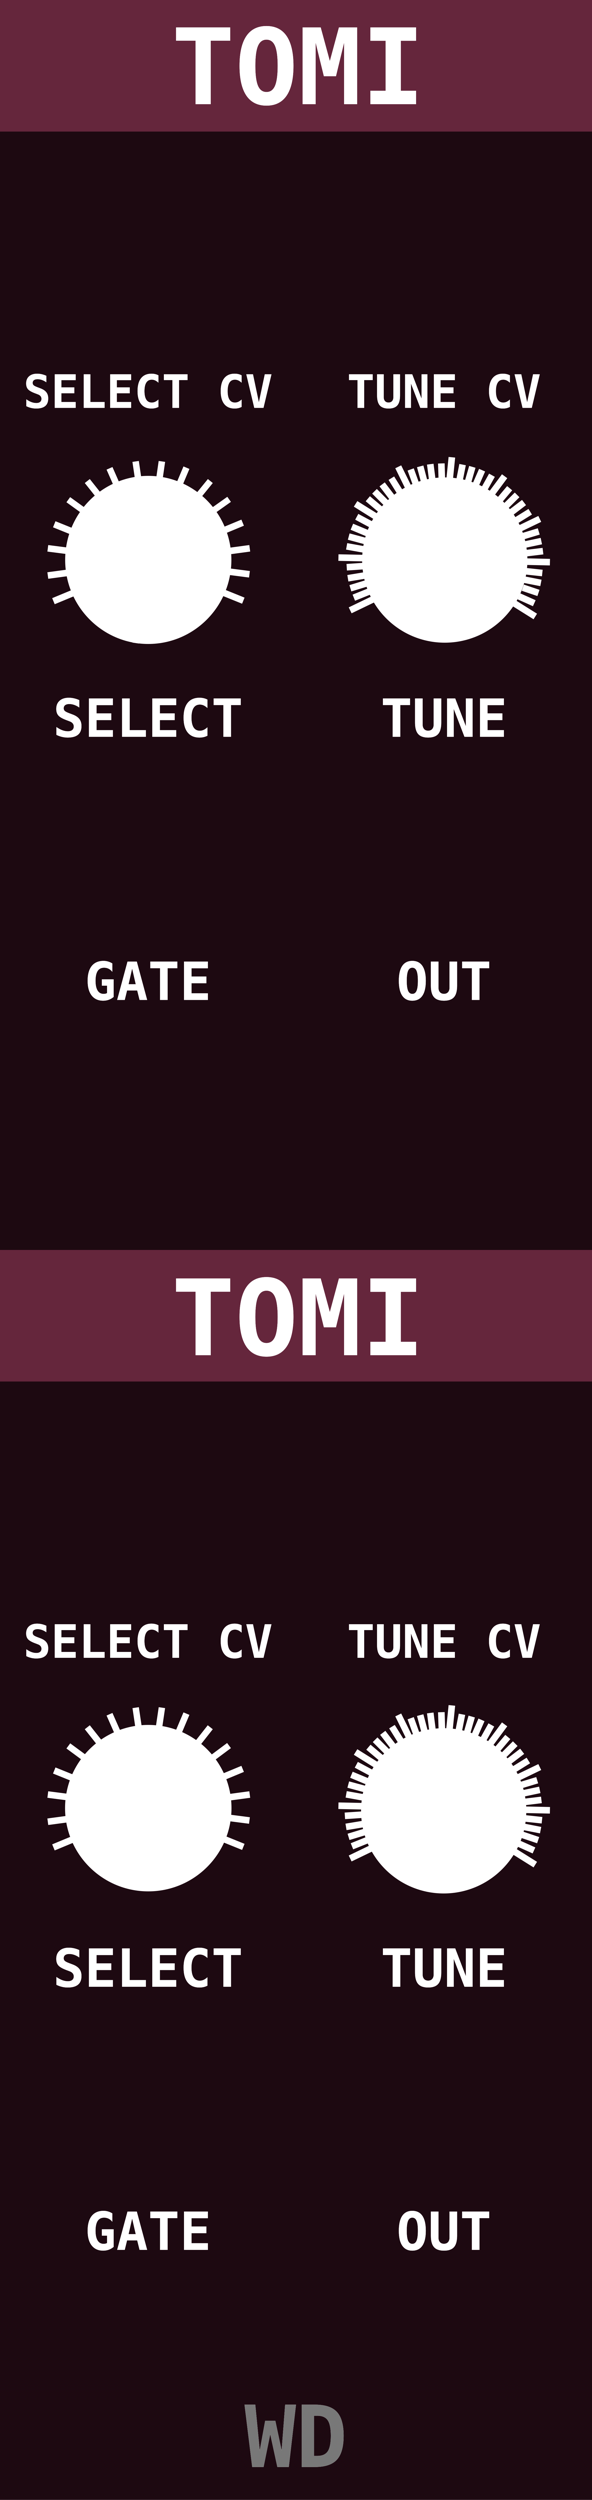 <?xml version="1.0" encoding="UTF-8" standalone="no"?>
<svg
   width="90px"
   height="380px"
   viewBox="0 0 90 380"
   version="1.1"
   id="svg54"
   sodipodi:docname="Tomi.svg"
   inkscape:version="1.2.2 (b0a8486541, 2022-12-01)"
   xmlns:inkscape="http://www.inkscape.org/namespaces/inkscape"
   xmlns:sodipodi="http://sodipodi.sourceforge.net/DTD/sodipodi-0.dtd"
   xmlns="http://www.w3.org/2000/svg"
   xmlns:svg="http://www.w3.org/2000/svg">
  <sodipodi:namedview
     id="namedview54"
     pagecolor="#ffffff"
     bordercolor="#000000"
     borderopacity="0.25"
     inkscape:showpageshadow="2"
     inkscape:pageopacity="0.0"
     inkscape:pagecheckerboard="0"
     inkscape:deskcolor="#d1d1d1"
     inkscape:zoom="2.2805207"
     inkscape:cx="-70.597911"
     inkscape:cy="110.72033"
     inkscape:window-width="1920"
     inkscape:window-height="1038"
     inkscape:window-x="0"
     inkscape:window-y="0"
     inkscape:window-maximized="1"
     inkscape:current-layer="DMX"
     showgrid="false" />
  <title
     id="title1">DMX</title>
  <defs
     id="defs1">
    <polygon
       id="path-1"
       points="5.266 11.875 2.961 11.875 2.961 2.227 0 2.227 0 0.211 8.227 0.211 8.227 2.227 5.266 2.227" />
    <path
       d="M13.742,2.07 C13.154,2.07 12.724,2.384 12.453,3.012 C12.182,3.639 12.047,4.654 12.047,6.055 C12.047,7.451 12.182,8.462 12.453,9.09 C12.724,9.717 13.154,10.031 13.742,10.031 C14.336,10.031 14.768,9.717 15.039,9.09 C15.31,8.462 15.445,7.451 15.445,6.055 C15.445,4.654 15.31,3.639 15.039,3.012 C14.768,2.384 14.336,2.07 13.742,2.07 Z M9.648,6.055 C9.648,4.06 9.993,2.552 10.684,1.531 C11.374,0.51 12.393,0 13.742,0 C15.096,0 16.118,0.51 16.809,1.531 C17.499,2.552 17.844,4.06 17.844,6.055 C17.844,8.044 17.499,9.549 16.809,10.57 C16.118,11.591 15.096,12.102 13.742,12.102 C12.393,12.102 11.374,11.591 10.684,10.57 C9.993,9.549 9.648,8.044 9.648,6.055 Z"
       id="path-2" />
    <polygon
       id="path-3"
       points="19.234 0.211 21.984 0.211 23.375 5.328 24.758 0.211 27.523 0.211 27.523 11.875 25.539 11.875 25.539 2.531 24.305 7.633 22.469 7.633 21.219 2.531 21.219 11.875 19.234 11.875" />
    <polygon
       id="path-4"
       points="29.539 2.242 29.539 0.211 36.484 0.211 36.484 2.242 34.164 2.242 34.164 9.844 36.484 9.844 36.484 11.875 29.539 11.875 29.539 9.844 31.859 9.844 31.859 2.242" />
    <polygon
       id="path-5"
       points="5.266 11.875 2.961 11.875 2.961 2.227 0 2.227 0 0.211 8.227 0.211 8.227 2.227 5.266 2.227" />
    <path
       d="M13.742,2.07 C13.154,2.07 12.724,2.384 12.453,3.012 C12.182,3.639 12.047,4.654 12.047,6.055 C12.047,7.451 12.182,8.462 12.453,9.09 C12.724,9.717 13.154,10.031 13.742,10.031 C14.336,10.031 14.768,9.717 15.039,9.09 C15.31,8.462 15.445,7.451 15.445,6.055 C15.445,4.654 15.31,3.639 15.039,3.012 C14.768,2.384 14.336,2.07 13.742,2.07 Z M9.648,6.055 C9.648,4.06 9.993,2.552 10.684,1.531 C11.374,0.51 12.393,0 13.742,0 C15.096,0 16.118,0.51 16.809,1.531 C17.499,2.552 17.844,4.06 17.844,6.055 C17.844,8.044 17.499,9.549 16.809,10.57 C16.118,11.591 15.096,12.102 13.742,12.102 C12.393,12.102 11.374,11.591 10.684,10.57 C9.993,9.549 9.648,8.044 9.648,6.055 Z"
       id="path-6" />
    <polygon
       id="path-7"
       points="19.234 0.211 21.984 0.211 23.375 5.328 24.758 0.211 27.523 0.211 27.523 11.875 25.539 11.875 25.539 2.531 24.305 7.633 22.469 7.633 21.219 2.531 21.219 11.875 19.234 11.875" />
    <polygon
       id="path-8"
       points="29.539 2.242 29.539 0.211 36.484 0.211 36.484 2.242 34.164 2.242 34.164 9.844 36.484 9.844 36.484 11.875 29.539 11.875 29.539 9.844 31.859 9.844 31.859 2.242" />
  </defs>
  <g
     id="DMX"
     stroke="none"
     stroke-width="1"
     fill="none"
     fill-rule="evenodd">
    <g
       id="BD-9">
      <polygon
         id="module-background"
         fill="#1D0911"
         fill-rule="nonzero"
         points="0 0 90 0 90 380 0 380" />
      <g
         id="WD"
         transform="translate(37.173, 365.523)"
         fill-rule="nonzero">
        <g
           id="Path">
          <polygon
             id="use1"
             fill="#FFFFFF"
             points="2.317 6.957 3.136 2.457 4.691 2.457 5.643 6.957 6.176 0 7.827 0 6.735 9.477 4.989 9.477 3.91 4.5 2.901 9.477 1.168 9.477 0 0 1.638 0" />
          <polygon
             id="use2"
             fill="#787878"
             points="2.317 6.957 3.136 2.457 4.691 2.457 5.643 6.957 6.176 0 7.827 0 6.735 9.477 4.989 9.477 3.91 4.5 2.901 9.477 1.168 9.477 0 0 1.638 0" />
        </g>
        <g
           id="Shape"
           transform="translate(8.696, 0)">
          <path
             d="M1.873,1.688 L1.873,7.789 L2.38,7.789 C3.117,7.789 3.641,7.557 3.955,7.094 C4.268,6.63 4.424,5.842 4.424,4.729 C4.424,3.625 4.268,2.842 3.955,2.38 C3.641,1.919 3.117,1.688 2.38,1.688 L1.873,1.688 Z M-1.77635684e-15,0 L2.006,0 C3.555,0 4.67,0.369 5.351,1.108 C6.032,1.846 6.373,3.053 6.373,4.729 C6.373,6.409 6.032,7.62 5.351,8.363 C4.67,9.106 3.555,9.477 2.006,9.477 L-1.77635684e-15,9.477 L-1.77635684e-15,0 Z"
             id="use3"
             fill="#FFFFFF" />
          <path
             d="M1.873,1.688 L1.873,7.789 L2.38,7.789 C3.117,7.789 3.641,7.557 3.955,7.094 C4.268,6.63 4.424,5.842 4.424,4.729 C4.424,3.625 4.268,2.842 3.955,2.38 C3.641,1.919 3.117,1.688 2.38,1.688 L1.873,1.688 Z M-1.77635684e-15,0 L2.006,0 C3.555,0 4.67,0.369 5.351,1.108 C6.032,1.846 6.373,3.053 6.373,4.729 C6.373,6.409 6.032,7.62 5.351,8.363 C4.67,9.106 3.555,9.477 2.006,9.477 L-1.77635684e-15,9.477 L-1.77635684e-15,0 Z"
             id="use4"
             fill="#787878" />
        </g>
      </g>
      <g
         id="GATE"
         transform="translate(13.324, 336.062)"
         fill="#FFFFFF"
         fill-rule="nonzero">
        <g
           id="g6">
          <path
             d="M2.949,4.883 L2.949,3.77 L2.16,3.77 L2.16,2.801 L3.957,2.801 L3.957,5.473 C3.736,5.663 3.492,5.807 3.225,5.904 C2.958,6.002 2.672,6.051 2.367,6.051 C1.612,6.051 1.029,5.788 0.617,5.264 C0.206,4.739 0,3.993 0,3.027 C0,2.046 0.208,1.296 0.623,0.777 C1.038,0.259 1.638,0 2.422,0 C2.656,0 2.887,0.033 3.113,0.1 C3.34,0.166 3.552,0.262 3.75,0.387 L3.75,1.664 C3.589,1.456 3.403,1.299 3.193,1.193 C2.984,1.088 2.754,1.035 2.504,1.035 C2.066,1.035 1.74,1.2 1.523,1.529 C1.307,1.859 1.199,2.358 1.199,3.027 C1.199,3.676 1.303,4.169 1.512,4.508 C1.72,4.846 2.023,5.016 2.422,5.016 C2.542,5.016 2.646,5.005 2.734,4.982 C2.823,4.96 2.895,4.927 2.949,4.883 L2.949,4.883 Z"
             id="use5" />
          <path
             d="M2.949,4.883 L2.949,3.77 L2.16,3.77 L2.16,2.801 L3.957,2.801 L3.957,5.473 C3.736,5.663 3.492,5.807 3.225,5.904 C2.958,6.002 2.672,6.051 2.367,6.051 C1.612,6.051 1.029,5.788 0.617,5.264 C0.206,4.739 0,3.993 0,3.027 C0,2.046 0.208,1.296 0.623,0.777 C1.038,0.259 1.638,0 2.422,0 C2.656,0 2.887,0.033 3.113,0.1 C3.34,0.166 3.552,0.262 3.75,0.387 L3.75,1.664 C3.589,1.456 3.403,1.299 3.193,1.193 C2.984,1.088 2.754,1.035 2.504,1.035 C2.066,1.035 1.74,1.2 1.523,1.529 C1.307,1.859 1.199,2.358 1.199,3.027 C1.199,3.676 1.303,4.169 1.512,4.508 C1.72,4.846 2.023,5.016 2.422,5.016 C2.542,5.016 2.646,5.005 2.734,4.982 C2.823,4.96 2.895,4.927 2.949,4.883 L2.949,4.883 Z"
             id="use6" />
        </g>
        <g
           id="g8"
           transform="translate(4.488, 0.105)">
          <path
             d="M2.277,1.055 L1.734,3.441 L2.824,3.441 L2.277,1.055 Z M1.574,0 L2.984,0 L4.559,5.832 L3.406,5.832 L3.047,4.391 L1.504,4.391 L1.152,5.832 L8.8817842e-16,5.832 L1.574,0 Z"
             id="use7" />
          <path
             d="M2.277,1.055 L1.734,3.441 L2.824,3.441 L2.277,1.055 Z M1.574,0 L2.984,0 L4.559,5.832 L3.406,5.832 L3.047,4.391 L1.504,4.391 L1.152,5.832 L8.8817842e-16,5.832 L1.574,0 Z"
             id="use8" />
        </g>
        <g
           id="g10"
           transform="translate(9.527, 0.105)">
          <polygon
             id="use9"
             points="1.48 1.008 0 1.008 0 0 4.113 0 4.113 1.008 2.633 1.008 2.633 5.832 1.48 5.832" />
          <polygon
             id="use10"
             points="1.48 1.008 0 1.008 0 0 4.113 0 4.113 1.008 2.633 1.008 2.633 5.832 1.48 5.832" />
        </g>
        <g
           id="g12"
           transform="translate(14.648, 0.105)">
          <polygon
             id="use11"
             points="1.77635684e-15 0 3.633 0 3.633 1.016 1.152 1.016 1.152 2.273 3.398 2.273 3.398 3.289 1.152 3.289 1.152 4.816 3.633 4.816 3.633 5.832 1.77635684e-15 5.832" />
          <polygon
             id="use12"
             points="1.77635684e-15 0 3.633 0 3.633 1.016 1.152 1.016 1.152 2.273 3.398 2.273 3.398 3.289 1.152 3.289 1.152 4.816 3.633 4.816 3.633 5.832 1.77635684e-15 5.832" />
        </g>
      </g>
      <g
         id="OUT"
         transform="translate(60.635, 336.062)"
         fill="#FFFFFF"
         fill-rule="nonzero">
        <g
           id="g14">
          <path
             d="M2.047,1.035 C1.753,1.035 1.538,1.192 1.402,1.506 C1.267,1.82 1.199,2.327 1.199,3.027 C1.199,3.725 1.267,4.231 1.402,4.545 C1.538,4.859 1.753,5.016 2.047,5.016 C2.344,5.016 2.56,4.859 2.695,4.545 C2.831,4.231 2.898,3.725 2.898,3.027 C2.898,2.327 2.831,1.82 2.695,1.506 C2.56,1.192 2.344,1.035 2.047,1.035 Z M0,3.027 C0,2.03 0.173,1.276 0.518,0.766 C0.863,0.255 1.372,0 2.047,0 C2.724,0 3.235,0.255 3.58,0.766 C3.925,1.276 4.098,2.03 4.098,3.027 C4.098,4.022 3.925,4.775 3.58,5.285 C3.235,5.796 2.724,6.051 2.047,6.051 C1.372,6.051 0.863,5.796 0.518,5.285 C0.173,4.775 0,4.022 0,3.027 Z"
             id="use13" />
          <path
             d="M2.047,1.035 C1.753,1.035 1.538,1.192 1.402,1.506 C1.267,1.82 1.199,2.327 1.199,3.027 C1.199,3.725 1.267,4.231 1.402,4.545 C1.538,4.859 1.753,5.016 2.047,5.016 C2.344,5.016 2.56,4.859 2.695,4.545 C2.831,4.231 2.898,3.725 2.898,3.027 C2.898,2.327 2.831,1.82 2.695,1.506 C2.56,1.192 2.344,1.035 2.047,1.035 Z M0,3.027 C0,2.03 0.173,1.276 0.518,0.766 C0.863,0.255 1.372,0 2.047,0 C2.724,0 3.235,0.255 3.58,0.766 C3.925,1.276 4.098,2.03 4.098,3.027 C4.098,4.022 3.925,4.775 3.58,5.285 C3.235,5.796 2.724,6.051 2.047,6.051 C1.372,6.051 0.863,5.796 0.518,5.285 C0.173,4.775 0,4.022 0,3.027 Z"
             id="use14" />
        </g>
        <g
           id="g16"
           transform="translate(4.871, 0.105)">
          <path
             d="M8.8817842e-16,3.68 L8.8817842e-16,0 L1.152,0 L1.152,3.969 C1.152,4.26 1.227,4.489 1.375,4.654 C1.523,4.82 1.729,4.902 1.992,4.902 C2.255,4.902 2.461,4.82 2.609,4.654 C2.758,4.489 2.832,4.26 2.832,3.969 L2.832,0 L3.984,0 L3.984,3.68 C3.984,4.471 3.827,5.047 3.512,5.406 C3.197,5.766 2.69,5.945 1.992,5.945 C1.297,5.945 0.791,5.766 0.475,5.406 C0.158,5.047 8.8817842e-16,4.471 8.8817842e-16,3.68 Z"
             id="use15" />
          <path
             d="M8.8817842e-16,3.68 L8.8817842e-16,0 L1.152,0 L1.152,3.969 C1.152,4.26 1.227,4.489 1.375,4.654 C1.523,4.82 1.729,4.902 1.992,4.902 C2.255,4.902 2.461,4.82 2.609,4.654 C2.758,4.489 2.832,4.26 2.832,3.969 L2.832,0 L3.984,0 L3.984,3.68 C3.984,4.471 3.827,5.047 3.512,5.406 C3.197,5.766 2.69,5.945 1.992,5.945 C1.297,5.945 0.791,5.766 0.475,5.406 C0.158,5.047 8.8817842e-16,4.471 8.8817842e-16,3.68 Z"
             id="use16" />
        </g>
        <g
           id="g18"
           transform="translate(9.625, 0.105)">
          <polygon
             id="use17"
             points="1.48 1.008 0 1.008 0 0 4.113 0 4.113 1.008 2.633 1.008 2.633 5.832 1.48 5.832" />
          <polygon
             id="use18"
             points="1.48 1.008 0 1.008 0 0 4.113 0 4.113 1.008 2.633 1.008 2.633 5.832 1.48 5.832" />
        </g>
      </g>
      <g
         id="tune-cv-2"
         transform="translate(51.951, 246.805)">
        <g
           id="TUNE-CV"
           transform="translate(1.107, 0)"
           fill="#FFFFFF"
           fill-rule="nonzero">
          <g
             id="g20"
             transform="translate(0, 0.092)">
            <polygon
               id="use19"
               points="1.295 0.882 0 0.882 0 1.38777878e-17 3.599 1.38777878e-17 3.599 0.882 2.304 0.882 2.304 5.103 1.295 5.103" />
            <polygon
               id="use20"
               points="1.295 0.882 0 0.882 0 1.38777878e-17 3.599 1.38777878e-17 3.599 0.882 2.304 0.882 2.304 5.103 1.295 5.103" />
          </g>
          <g
             id="g22"
             transform="translate(4.269, 0.092)">
            <path
               d="M0,3.22 L0,1.38777878e-16 L1.008,1.38777878e-16 L1.008,3.473 C1.008,3.728 1.073,3.928 1.203,4.073 C1.333,4.217 1.513,4.29 1.743,4.29 C1.973,4.29 2.153,4.217 2.283,4.073 C2.413,3.928 2.478,3.728 2.478,3.473 L2.478,1.38777878e-16 L3.486,1.38777878e-16 L3.486,3.22 C3.486,3.912 3.348,4.416 3.073,4.73 C2.797,5.045 2.354,5.202 1.743,5.202 C1.135,5.202 0.692,5.045 0.415,4.73 C0.138,4.416 0,3.912 0,3.22 Z"
               id="use21" />
            <path
               d="M0,3.22 L0,1.38777878e-16 L1.008,1.38777878e-16 L1.008,3.473 C1.008,3.728 1.073,3.928 1.203,4.073 C1.333,4.217 1.513,4.29 1.743,4.29 C1.973,4.29 2.153,4.217 2.283,4.073 C2.413,3.928 2.478,3.728 2.478,3.473 L2.478,1.38777878e-16 L3.486,1.38777878e-16 L3.486,3.22 C3.486,3.912 3.348,4.416 3.073,4.73 C2.797,5.045 2.354,5.202 1.743,5.202 C1.135,5.202 0.692,5.045 0.415,4.73 C0.138,4.416 0,3.912 0,3.22 Z"
               id="use22" />
          </g>
          <g
             id="g24"
             transform="translate(8.528, 0.092)">
            <polygon
               id="use23"
               points="2.505 3.708 2.505 1.38777878e-17 3.394 1.38777878e-17 3.394 5.103 2.317 5.103 0.889 1.395 0.889 5.103 0 5.103 0 1.38777878e-17 1.083 1.38777878e-17" />
            <polygon
               id="use24"
               points="2.505 3.708 2.505 1.38777878e-17 3.394 1.38777878e-17 3.394 5.103 2.317 5.103 0.889 1.395 0.889 5.103 0 5.103 0 1.38777878e-17 1.083 1.38777878e-17" />
          </g>
          <g
             id="g26"
             transform="translate(12.91, 0.092)">
            <polygon
               id="use25"
               points="0 1.38777878e-17 3.179 1.38777878e-17 3.179 0.889 1.008 0.889 1.008 1.989 2.974 1.989 2.974 2.878 1.008 2.878 1.008 4.214 3.179 4.214 3.179 5.103 0 5.103" />
            <polygon
               id="use26"
               points="0 1.38777878e-17 3.179 1.38777878e-17 3.179 0.889 1.008 0.889 1.008 1.989 2.974 1.989 2.974 2.878 1.008 2.878 1.008 4.214 3.179 4.214 3.179 5.103 0 5.103" />
          </g>
          <g
             id="g28"
             transform="translate(21.284, 0)">
            <path
               d="M3.175,5.048 C3.016,5.13 2.848,5.192 2.673,5.233 C2.497,5.274 2.313,5.294 2.119,5.294 C1.431,5.294 0.906,5.068 0.543,4.614 C0.181,4.161 -3.55271368e-15,3.506 -3.55271368e-15,2.649 C-3.55271368e-15,1.79 0.181,1.134 0.543,0.68 C0.906,0.227 1.431,0 2.119,0 C2.313,0 2.499,0.021 2.676,0.062 C2.854,0.103 3.02,0.164 3.175,0.246 L3.175,1.367 C3.002,1.208 2.834,1.091 2.671,1.017 C2.508,0.943 2.34,0.906 2.167,0.906 C1.798,0.906 1.519,1.052 1.331,1.345 C1.143,1.638 1.049,2.072 1.049,2.649 C1.049,3.223 1.143,3.657 1.331,3.949 C1.519,4.242 1.798,4.389 2.167,4.389 C2.34,4.389 2.508,4.352 2.671,4.278 C2.834,4.204 3.002,4.087 3.175,3.927 L3.175,5.048 Z"
               id="use27" />
            <path
               d="M3.175,5.048 C3.016,5.13 2.848,5.192 2.673,5.233 C2.497,5.274 2.313,5.294 2.119,5.294 C1.431,5.294 0.906,5.068 0.543,4.614 C0.181,4.161 -3.55271368e-15,3.506 -3.55271368e-15,2.649 C-3.55271368e-15,1.79 0.181,1.134 0.543,0.68 C0.906,0.227 1.431,0 2.119,0 C2.313,0 2.499,0.021 2.676,0.062 C2.854,0.103 3.02,0.164 3.175,0.246 L3.175,1.367 C3.002,1.208 2.834,1.091 2.671,1.017 C2.508,0.943 2.34,0.906 2.167,0.906 C1.798,0.906 1.519,1.052 1.331,1.345 C1.143,1.638 1.049,2.072 1.049,2.649 C1.049,3.223 1.143,3.657 1.331,3.949 C1.519,4.242 1.798,4.389 2.167,4.389 C2.34,4.389 2.508,4.352 2.671,4.278 C2.834,4.204 3.002,4.087 3.175,3.927 L3.175,5.048 Z"
               id="use28" />
          </g>
          <g
             id="g30"
             transform="translate(25.173, 0.092)">
            <polygon
               id="use29"
               points="3.825 1.38777878e-17 2.611 5.103 1.213 5.103 3.55271368e-15 1.38777878e-17 1.015 1.38777878e-17 1.911 4.262 2.81 1.38777878e-17" />
            <polygon
               id="use30"
               points="3.825 1.38777878e-17 2.611 5.103 1.213 5.103 3.55271368e-15 1.38777878e-17 1.015 1.38777878e-17 1.911 4.262 2.81 1.38777878e-17" />
          </g>
        </g>
        <g
           id="TUNE"
           transform="translate(6.268, 49.363)"
           fill="#FFFFFF"
           fill-rule="nonzero">
          <g
             id="g32">
            <polygon
               id="use31"
               points="1.48 1.008 0 1.008 0 0 4.113 0 4.113 1.008 2.633 1.008 2.633 5.832 1.48 5.832" />
            <polygon
               id="use32"
               points="1.48 1.008 0 1.008 0 0 4.113 0 4.113 1.008 2.633 1.008 2.633 5.832 1.48 5.832" />
          </g>
          <g
             id="g34"
             transform="translate(4.879, 0)">
            <path
               d="M8.8817842e-16,3.68 L8.8817842e-16,0 L1.152,0 L1.152,3.969 C1.152,4.26 1.227,4.489 1.375,4.654 C1.523,4.82 1.729,4.902 1.992,4.902 C2.255,4.902 2.461,4.82 2.609,4.654 C2.758,4.489 2.832,4.26 2.832,3.969 L2.832,0 L3.984,0 L3.984,3.68 C3.984,4.471 3.827,5.047 3.512,5.406 C3.197,5.766 2.69,5.945 1.992,5.945 C1.297,5.945 0.791,5.766 0.475,5.406 C0.158,5.047 8.8817842e-16,4.471 8.8817842e-16,3.68 Z"
               id="use33" />
            <path
               d="M8.8817842e-16,3.68 L8.8817842e-16,0 L1.152,0 L1.152,3.969 C1.152,4.26 1.227,4.489 1.375,4.654 C1.523,4.82 1.729,4.902 1.992,4.902 C2.255,4.902 2.461,4.82 2.609,4.654 C2.758,4.489 2.832,4.26 2.832,3.969 L2.832,0 L3.984,0 L3.984,3.68 C3.984,4.471 3.827,5.047 3.512,5.406 C3.197,5.766 2.69,5.945 1.992,5.945 C1.297,5.945 0.791,5.766 0.475,5.406 C0.158,5.047 8.8817842e-16,4.471 8.8817842e-16,3.68 Z"
               id="use34" />
          </g>
          <g
             id="g36"
             transform="translate(9.746, 0)">
            <polygon
               id="use35"
               points="2.863 4.238 2.863 0 3.879 0 3.879 5.832 2.648 5.832 1.016 1.594 1.016 5.832 0 5.832 0 0 1.238 0" />
            <polygon
               id="use36"
               points="2.863 4.238 2.863 0 3.879 0 3.879 5.832 2.648 5.832 1.016 1.594 1.016 5.832 0 5.832 0 0 1.238 0" />
          </g>
          <g
             id="g38"
             transform="translate(14.754, 0)">
            <polygon
               id="use37"
               points="0 0 3.633 0 3.633 1.016 1.152 1.016 1.152 2.273 3.398 2.273 3.398 3.289 1.152 3.289 1.152 4.816 3.633 4.816 3.633 5.832 0 5.832" />
            <polygon
               id="use38"
               points="0 0 3.633 0 3.633 1.016 1.152 1.016 1.152 2.273 3.398 2.273 3.398 3.289 1.152 3.289 1.152 4.816 3.633 4.816 3.633 5.832 0 5.832" />
          </g>
        </g>
        <g
           id="regular-knob"
           transform="translate(0, 12.925)">
          <g
             id="ticks-copy"
             stroke-linecap="square"
             stroke="#FFFFFF">
            <line
               x1="29.658"
               y1="9.091"
               x2="1.734"
               y2="22.553"
               id="1" />
            <g
               id="inner1"
               transform="translate(0.978, 15.705)">
              <line
                 x1="2.473"
                 y1="4.452"
                 x2="1.043"
                 y2="5.026"
                 id="Line-5-Copy-13" />
              <line
                 x1="1.982"
                 y1="3.197"
                 x2="0.536"
                 y2="3.637"
                 id="Line-5-Copy-14" />
              <line
                 x1="1.656"
                 y1="1.935"
                 x2="0.167"
                 y2="2.181"
                 id="Line-5-Copy-15" />
              <line
                 x1="1.555"
                 y1="0.448"
                 x2="2.22044605e-16"
                 y2="0.552"
                 id="Line-5-Copy-16" />
            </g>
            <line
               x1="-7.77156117e-16"
               y1="14.762"
               x2="31.152"
               y2="15.436"
               id="2" />
            <g
               id="inner2"
               transform="translate(2.61, 11.174) rotate(32) translate(-2.61, -11.174)translate(1.374, 8.554)">
              <line
                 x1="2.473"
                 y1="4.452"
                 x2="1.043"
                 y2="5.026"
                 id="line38" />
              <line
                 x1="1.982"
                 y1="3.197"
                 x2="0.536"
                 y2="3.637"
                 id="line39" />
              <line
                 x1="1.656"
                 y1="1.935"
                 x2="0.167"
                 y2="2.181"
                 id="line40" />
              <line
                 x1="1.555"
                 y1="0.448"
                 x2="2.22044605e-16"
                 y2="0.552"
                 id="line41" />
            </g>
            <line
               x1="2.532"
               y1="6.853"
               x2="29.004"
               y2="23.44"
               id="3" />
            <g
               id="inner3"
               transform="translate(6.657, 5.218) rotate(62) translate(-6.657, -5.218)translate(5.42, 2.599)">
              <line
                 x1="2.473"
                 y1="4.452"
                 x2="1.043"
                 y2="5.026"
                 id="line42" />
              <line
                 x1="1.982"
                 y1="3.197"
                 x2="0.536"
                 y2="3.637"
                 id="line43" />
              <line
                 x1="1.656"
                 y1="1.935"
                 x2="0.167"
                 y2="2.181"
                 id="line44" />
              <line
                 x1="1.555"
                 y1="0.448"
                 x2="2.22044605e-16"
                 y2="0.552"
                 id="line45" />
            </g>
            <line
               x1="8.811"
               y1="1.401"
               x2="10.623"
               y2="5.095"
               id="4" />
            <g
               id="inner4"
               transform="translate(13.05, 2.196) rotate(92) translate(-13.05, -2.196)translate(11.814, -0.423)">
              <line
                 x1="2.473"
                 y1="4.452"
                 x2="1.043"
                 y2="5.026"
                 id="line46" />
              <line
                 x1="1.982"
                 y1="3.197"
                 x2="0.536"
                 y2="3.637"
                 id="line47" />
              <line
                 x1="1.656"
                 y1="1.935"
                 x2="0.167"
                 y2="2.181"
                 id="line48" />
              <line
                 x1="1.555"
                 y1="0.448"
                 x2="2.22044605e-16"
                 y2="0.552"
                 id="line49" />
            </g>
            <line
               x1="16.437"
               y1="2.577"
               x2="16.696"
               y2="1.66533454e-16"
               id="5" />
            <g
               id="inner5"
               transform="translate(20.096, 2.818) rotate(123) translate(-20.096, -2.818)translate(18.859, 0.198)">
              <line
                 x1="2.473"
                 y1="4.452"
                 x2="1.043"
                 y2="5.026"
                 id="line50" />
              <line
                 x1="1.982"
                 y1="3.197"
                 x2="0.536"
                 y2="3.637"
                 id="line51" />
              <line
                 x1="1.656"
                 y1="1.935"
                 x2="0.167"
                 y2="2.181"
                 id="line52" />
              <line
                 x1="1.555"
                 y1="0.448"
                 x2="2.22044605e-16"
                 y2="0.552"
                 id="line53" />
            </g>
            <line
               x1="24.467"
               y1="2.787"
               x2="22.756"
               y2="5.095"
               id="6" />
            <g
               id="inner6"
               transform="translate(25.885, 6.896) rotate(152) translate(-25.885, -6.896)translate(24.648, 4.276)">
              <line
                 x1="2.473"
                 y1="4.452"
                 x2="1.043"
                 y2="5.026"
                 id="line54" />
              <line
                 x1="1.982"
                 y1="3.197"
                 x2="0.536"
                 y2="3.637"
                 id="line55" />
              <line
                 x1="1.656"
                 y1="1.935"
                 x2="0.167"
                 y2="2.181"
                 id="line56" />
              <line
                 x1="1.555"
                 y1="0.448"
                 x2="2.22044605e-16"
                 y2="0.552"
                 id="line57" />
            </g>
            <g
               id="inner7"
               transform="translate(28.818, 12.63) rotate(-175) translate(-28.818, -12.63)translate(27.665, 10.772)">
              <line
                 x1="2.306"
                 y1="2.927"
                 x2="0.875"
                 y2="3.501"
                 id="line58" />
              <line
                 x1="1.815"
                 y1="1.672"
                 x2="0.369"
                 y2="2.112"
                 id="line59" />
              <line
                 x1="1.484"
                 y1="0.344"
                 x2="1.11022302e-16"
                 y2="0.656"
                 id="line60" />
            </g>
            <g
               id="inner8"
               transform="translate(28.649, 18.937) rotate(-152) translate(-28.649, -18.937)translate(27.412, 16.317)">
              <line
                 x1="2.473"
                 y1="4.452"
                 x2="1.043"
                 y2="5.026"
                 id="line61" />
              <line
                 x1="1.982"
                 y1="3.197"
                 x2="0.536"
                 y2="3.637"
                 id="line62" />
              <line
                 x1="1.656"
                 y1="1.935"
                 x2="0.167"
                 y2="2.181"
                 id="line63" />
              <line
                 x1="1.555"
                 y1="0.448"
                 x2="2.22044605e-16"
                 y2="0.552"
                 id="line64" />
            </g>
          </g>
          <circle
             id="Knob-outer"
             fill="#FFFFFF"
             fill-rule="nonzero"
             cx="15.499"
             cy="15.528"
             r="12.561" />
        </g>
      </g>
      <g
         id="select-cv-2"
         transform="translate(3.976, 246.805)">
        <g
           id="SELECT-CV"
           fill="#FFFFFF"
           fill-rule="nonzero">
          <g
             id="g65">
            <path
               d="M1.302,2.957 C0.794,2.763 0.45,2.559 0.27,2.346 C0.09,2.133 0,1.847 0,1.487 C0,1.024 0.148,0.661 0.444,0.396 C0.741,0.132 1.147,0 1.665,0 C1.899,0 2.134,0.027 2.369,0.08 C2.603,0.134 2.836,0.213 3.066,0.318 L3.066,1.302 C2.849,1.15 2.63,1.033 2.406,0.954 C2.183,0.874 1.962,0.834 1.743,0.834 C1.499,0.834 1.312,0.883 1.183,0.981 C1.053,1.079 0.988,1.219 0.988,1.401 C0.988,1.543 1.035,1.659 1.13,1.752 C1.224,1.844 1.422,1.946 1.723,2.058 L2.157,2.222 C2.567,2.372 2.869,2.571 3.062,2.82 C3.256,3.068 3.353,3.382 3.353,3.76 C3.353,4.275 3.201,4.659 2.897,4.913 C2.593,5.167 2.133,5.294 1.518,5.294 C1.265,5.294 1.011,5.264 0.757,5.204 C0.503,5.143 0.257,5.054 0.021,4.936 L0.021,3.893 C0.289,4.084 0.55,4.227 0.802,4.32 C1.053,4.414 1.302,4.46 1.548,4.46 C1.797,4.46 1.989,4.404 2.126,4.291 C2.263,4.178 2.331,4.021 2.331,3.818 C2.331,3.665 2.285,3.531 2.194,3.416 C2.103,3.301 1.971,3.211 1.798,3.145 L1.302,2.957 Z"
               id="use64" />
            <path
               d="M1.302,2.957 C0.794,2.763 0.45,2.559 0.27,2.346 C0.09,2.133 0,1.847 0,1.487 C0,1.024 0.148,0.661 0.444,0.396 C0.741,0.132 1.147,0 1.665,0 C1.899,0 2.134,0.027 2.369,0.08 C2.603,0.134 2.836,0.213 3.066,0.318 L3.066,1.302 C2.849,1.15 2.63,1.033 2.406,0.954 C2.183,0.874 1.962,0.834 1.743,0.834 C1.499,0.834 1.312,0.883 1.183,0.981 C1.053,1.079 0.988,1.219 0.988,1.401 C0.988,1.543 1.035,1.659 1.13,1.752 C1.224,1.844 1.422,1.946 1.723,2.058 L2.157,2.222 C2.567,2.372 2.869,2.571 3.062,2.82 C3.256,3.068 3.353,3.382 3.353,3.76 C3.353,4.275 3.201,4.659 2.897,4.913 C2.593,5.167 2.133,5.294 1.518,5.294 C1.265,5.294 1.011,5.264 0.757,5.204 C0.503,5.143 0.257,5.054 0.021,4.936 L0.021,3.893 C0.289,4.084 0.55,4.227 0.802,4.32 C1.053,4.414 1.302,4.46 1.548,4.46 C1.797,4.46 1.989,4.404 2.126,4.291 C2.263,4.178 2.331,4.021 2.331,3.818 C2.331,3.665 2.285,3.531 2.194,3.416 C2.103,3.301 1.971,3.211 1.798,3.145 L1.302,2.957 Z"
               id="use65" />
          </g>
          <g
             id="g67"
             transform="translate(4.348, 0.092)">
            <polygon
               id="use66"
               points="0 1.38777878e-17 3.179 1.38777878e-17 3.179 0.889 1.008 0.889 1.008 1.989 2.974 1.989 2.974 2.878 1.008 2.878 1.008 4.214 3.179 4.214 3.179 5.103 0 5.103" />
            <polygon
               id="use67"
               points="0 1.38777878e-17 3.179 1.38777878e-17 3.179 0.889 1.008 0.889 1.008 1.989 2.974 1.989 2.974 2.878 1.008 2.878 1.008 4.214 3.179 4.214 3.179 5.103 0 5.103" />
          </g>
          <g
             id="g69"
             transform="translate(8.757, 0.092)">
            <polygon
               id="use68"
               points="1.008 1.38777878e-17 1.008 4.214 3.165 4.214 3.165 5.103 1.77635684e-15 5.103 1.77635684e-15 1.38777878e-17" />
            <polygon
               id="use69"
               points="1.008 1.38777878e-17 1.008 4.214 3.165 4.214 3.165 5.103 1.77635684e-15 5.103 1.77635684e-15 1.38777878e-17" />
          </g>
          <g
             id="g71"
             transform="translate(12.776, 0.092)">
            <polygon
               id="use70"
               points="0 1.38777878e-17 3.179 1.38777878e-17 3.179 0.889 1.008 0.889 1.008 1.989 2.974 1.989 2.974 2.878 1.008 2.878 1.008 4.214 3.179 4.214 3.179 5.103 0 5.103" />
            <polygon
               id="use71"
               points="0 1.38777878e-17 3.179 1.38777878e-17 3.179 0.889 1.008 0.889 1.008 1.989 2.974 1.989 2.974 2.878 1.008 2.878 1.008 4.214 3.179 4.214 3.179 5.103 0 5.103" />
          </g>
          <g
             id="g73"
             transform="translate(16.936, 0)">
            <path
               d="M3.175,5.048 C3.016,5.13 2.848,5.192 2.673,5.233 C2.497,5.274 2.313,5.294 2.119,5.294 C1.431,5.294 0.906,5.068 0.543,4.614 C0.181,4.161 -3.55271368e-15,3.506 -3.55271368e-15,2.649 C-3.55271368e-15,1.79 0.181,1.134 0.543,0.68 C0.906,0.227 1.431,0 2.119,0 C2.313,0 2.499,0.021 2.676,0.062 C2.854,0.103 3.02,0.164 3.175,0.246 L3.175,1.367 C3.002,1.208 2.834,1.091 2.671,1.017 C2.508,0.943 2.34,0.906 2.167,0.906 C1.798,0.906 1.519,1.052 1.331,1.345 C1.143,1.638 1.049,2.072 1.049,2.649 C1.049,3.223 1.143,3.657 1.331,3.949 C1.519,4.242 1.798,4.389 2.167,4.389 C2.34,4.389 2.508,4.352 2.671,4.278 C2.834,4.204 3.002,4.087 3.175,3.927 L3.175,5.048 Z"
               id="use72" />
            <path
               d="M3.175,5.048 C3.016,5.13 2.848,5.192 2.673,5.233 C2.497,5.274 2.313,5.294 2.119,5.294 C1.431,5.294 0.906,5.068 0.543,4.614 C0.181,4.161 -3.55271368e-15,3.506 -3.55271368e-15,2.649 C-3.55271368e-15,1.79 0.181,1.134 0.543,0.68 C0.906,0.227 1.431,0 2.119,0 C2.313,0 2.499,0.021 2.676,0.062 C2.854,0.103 3.02,0.164 3.175,0.246 L3.175,1.367 C3.002,1.208 2.834,1.091 2.671,1.017 C2.508,0.943 2.34,0.906 2.167,0.906 C1.798,0.906 1.519,1.052 1.331,1.345 C1.143,1.638 1.049,2.072 1.049,2.649 C1.049,3.223 1.143,3.657 1.331,3.949 C1.519,4.242 1.798,4.389 2.167,4.389 C2.34,4.389 2.508,4.352 2.671,4.278 C2.834,4.204 3.002,4.087 3.175,3.927 L3.175,5.048 Z"
               id="use73" />
          </g>
          <g
             id="g75"
             transform="translate(20.939, 0.092)">
            <polygon
               id="use74"
               points="1.295 0.882 0 0.882 0 1.38777878e-17 3.599 1.38777878e-17 3.599 0.882 2.304 0.882 2.304 5.103 1.295 5.103" />
            <polygon
               id="use75"
               points="1.295 0.882 0 0.882 0 1.38777878e-17 3.599 1.38777878e-17 3.599 0.882 2.304 0.882 2.304 5.103 1.295 5.103" />
          </g>
          <g
             id="g77"
             transform="translate(29.579, 0)">
            <path
               d="M3.175,5.048 C3.016,5.13 2.848,5.192 2.673,5.233 C2.497,5.274 2.313,5.294 2.119,5.294 C1.431,5.294 0.906,5.068 0.543,4.614 C0.181,4.161 0,3.506 0,2.649 C0,1.79 0.181,1.134 0.543,0.68 C0.906,0.227 1.431,0 2.119,0 C2.313,0 2.499,0.021 2.676,0.062 C2.854,0.103 3.02,0.164 3.175,0.246 L3.175,1.367 C3.002,1.208 2.834,1.091 2.671,1.017 C2.508,0.943 2.34,0.906 2.167,0.906 C1.798,0.906 1.519,1.052 1.331,1.345 C1.143,1.638 1.049,2.072 1.049,2.649 C1.049,3.223 1.143,3.657 1.331,3.949 C1.519,4.242 1.798,4.389 2.167,4.389 C2.34,4.389 2.508,4.352 2.671,4.278 C2.834,4.204 3.002,4.087 3.175,3.927 L3.175,5.048 Z"
               id="use76" />
            <path
               d="M3.175,5.048 C3.016,5.13 2.848,5.192 2.673,5.233 C2.497,5.274 2.313,5.294 2.119,5.294 C1.431,5.294 0.906,5.068 0.543,4.614 C0.181,4.161 0,3.506 0,2.649 C0,1.79 0.181,1.134 0.543,0.68 C0.906,0.227 1.431,0 2.119,0 C2.313,0 2.499,0.021 2.676,0.062 C2.854,0.103 3.02,0.164 3.175,0.246 L3.175,1.367 C3.002,1.208 2.834,1.091 2.671,1.017 C2.508,0.943 2.34,0.906 2.167,0.906 C1.798,0.906 1.519,1.052 1.331,1.345 C1.143,1.638 1.049,2.072 1.049,2.649 C1.049,3.223 1.143,3.657 1.331,3.949 C1.519,4.242 1.798,4.389 2.167,4.389 C2.34,4.389 2.508,4.352 2.671,4.278 C2.834,4.204 3.002,4.087 3.175,3.927 L3.175,5.048 Z"
               id="use77" />
          </g>
          <g
             id="g79"
             transform="translate(33.469, 0.092)">
            <polygon
               id="use78"
               points="3.825 1.38777878e-17 2.611 5.103 1.213 5.103 0 1.38777878e-17 1.015 1.38777878e-17 1.911 4.262 2.81 1.38777878e-17" />
            <polygon
               id="use79"
               points="3.825 1.38777878e-17 2.611 5.103 1.213 5.103 0 1.38777878e-17 1.015 1.38777878e-17 1.911 4.262 2.81 1.38777878e-17" />
          </g>
        </g>
        <g
           id="SELECT"
           transform="translate(4.578, 49.258)"
           fill="#FFFFFF"
           fill-rule="nonzero">
          <g
             id="g81">
            <path
               d="M1.488,3.379 C0.908,3.158 0.514,2.925 0.309,2.682 C0.103,2.438 0,2.111 0,1.699 C0,1.171 0.169,0.755 0.508,0.453 C0.846,0.151 1.311,0 1.902,0 C2.171,0 2.439,0.031 2.707,0.092 C2.975,0.153 3.241,0.243 3.504,0.363 L3.504,1.488 C3.257,1.314 3.005,1.181 2.75,1.09 C2.495,0.999 2.242,0.953 1.992,0.953 C1.714,0.953 1.5,1.009 1.352,1.121 C1.203,1.233 1.129,1.393 1.129,1.602 C1.129,1.763 1.183,1.896 1.291,2.002 C1.399,2.107 1.625,2.224 1.969,2.352 L2.465,2.539 C2.934,2.711 3.279,2.939 3.5,3.223 C3.721,3.507 3.832,3.865 3.832,4.297 C3.832,4.885 3.658,5.325 3.311,5.615 C2.963,5.906 2.438,6.051 1.734,6.051 C1.445,6.051 1.156,6.016 0.865,5.947 C0.575,5.878 0.294,5.776 0.023,5.641 L0.023,4.449 C0.331,4.668 0.628,4.831 0.916,4.938 C1.204,5.044 1.488,5.098 1.77,5.098 C2.053,5.098 2.273,5.033 2.43,4.904 C2.586,4.775 2.664,4.595 2.664,4.363 C2.664,4.189 2.612,4.036 2.508,3.904 C2.404,3.773 2.253,3.669 2.055,3.594 L1.488,3.379 Z"
               id="use80" />
            <path
               d="M1.488,3.379 C0.908,3.158 0.514,2.925 0.309,2.682 C0.103,2.438 0,2.111 0,1.699 C0,1.171 0.169,0.755 0.508,0.453 C0.846,0.151 1.311,0 1.902,0 C2.171,0 2.439,0.031 2.707,0.092 C2.975,0.153 3.241,0.243 3.504,0.363 L3.504,1.488 C3.257,1.314 3.005,1.181 2.75,1.09 C2.495,0.999 2.242,0.953 1.992,0.953 C1.714,0.953 1.5,1.009 1.352,1.121 C1.203,1.233 1.129,1.393 1.129,1.602 C1.129,1.763 1.183,1.896 1.291,2.002 C1.399,2.107 1.625,2.224 1.969,2.352 L2.465,2.539 C2.934,2.711 3.279,2.939 3.5,3.223 C3.721,3.507 3.832,3.865 3.832,4.297 C3.832,4.885 3.658,5.325 3.311,5.615 C2.963,5.906 2.438,6.051 1.734,6.051 C1.445,6.051 1.156,6.016 0.865,5.947 C0.575,5.878 0.294,5.776 0.023,5.641 L0.023,4.449 C0.331,4.668 0.628,4.831 0.916,4.938 C1.204,5.044 1.488,5.098 1.77,5.098 C2.053,5.098 2.273,5.033 2.43,4.904 C2.586,4.775 2.664,4.595 2.664,4.363 C2.664,4.189 2.612,4.036 2.508,3.904 C2.404,3.773 2.253,3.669 2.055,3.594 L1.488,3.379 Z"
               id="use81" />
          </g>
          <g
             id="g83"
             transform="translate(4.969, 0.105)">
            <polygon
               id="use82"
               points="0 0 3.633 0 3.633 1.016 1.152 1.016 1.152 2.273 3.398 2.273 3.398 3.289 1.152 3.289 1.152 4.816 3.633 4.816 3.633 5.832 0 5.832" />
            <polygon
               id="use83"
               points="0 0 3.633 0 3.633 1.016 1.152 1.016 1.152 2.273 3.398 2.273 3.398 3.289 1.152 3.289 1.152 4.816 3.633 4.816 3.633 5.832 0 5.832" />
          </g>
          <g
             id="g85"
             transform="translate(10.008, 0.105)">
            <polygon
               id="use84"
               points="1.152 0 1.152 4.816 3.617 4.816 3.617 5.832 -1.77635684e-15 5.832 -1.77635684e-15 0" />
            <polygon
               id="use85"
               points="1.152 0 1.152 4.816 3.617 4.816 3.617 5.832 -1.77635684e-15 5.832 -1.77635684e-15 0" />
          </g>
          <g
             id="g87"
             transform="translate(14.602, 0.105)">
            <polygon
               id="use86"
               points="-1.77635684e-15 0 3.633 0 3.633 1.016 1.152 1.016 1.152 2.273 3.398 2.273 3.398 3.289 1.152 3.289 1.152 4.816 3.633 4.816 3.633 5.832 -1.77635684e-15 5.832" />
            <polygon
               id="use87"
               points="-1.77635684e-15 0 3.633 0 3.633 1.016 1.152 1.016 1.152 2.273 3.398 2.273 3.398 3.289 1.152 3.289 1.152 4.816 3.633 4.816 3.633 5.832 -1.77635684e-15 5.832" />
          </g>
          <g
             id="g89"
             transform="translate(19.355, 0)">
            <path
               d="M3.629,5.77 C3.447,5.863 3.255,5.934 3.055,5.98 C2.854,6.027 2.643,6.051 2.422,6.051 C1.635,6.051 1.035,5.792 0.621,5.273 C0.207,4.755 0,4.007 0,3.027 C0,2.046 0.207,1.296 0.621,0.777 C1.035,0.259 1.635,0 2.422,0 C2.643,0 2.855,0.023 3.059,0.07 C3.262,0.117 3.452,0.188 3.629,0.281 L3.629,1.562 C3.431,1.38 3.239,1.247 3.053,1.162 C2.867,1.077 2.674,1.035 2.477,1.035 C2.055,1.035 1.736,1.202 1.521,1.537 C1.307,1.872 1.199,2.368 1.199,3.027 C1.199,3.684 1.307,4.179 1.521,4.514 C1.736,4.848 2.055,5.016 2.477,5.016 C2.674,5.016 2.867,4.973 3.053,4.889 C3.239,4.804 3.431,4.671 3.629,4.488 L3.629,5.77 Z"
               id="use88" />
            <path
               d="M3.629,5.77 C3.447,5.863 3.255,5.934 3.055,5.98 C2.854,6.027 2.643,6.051 2.422,6.051 C1.635,6.051 1.035,5.792 0.621,5.273 C0.207,4.755 0,4.007 0,3.027 C0,2.046 0.207,1.296 0.621,0.777 C1.035,0.259 1.635,0 2.422,0 C2.643,0 2.855,0.023 3.059,0.07 C3.262,0.117 3.452,0.188 3.629,0.281 L3.629,1.562 C3.431,1.38 3.239,1.247 3.053,1.162 C2.867,1.077 2.674,1.035 2.477,1.035 C2.055,1.035 1.736,1.202 1.521,1.537 C1.307,1.872 1.199,2.368 1.199,3.027 C1.199,3.684 1.307,4.179 1.521,4.514 C1.736,4.848 2.055,5.016 2.477,5.016 C2.674,5.016 2.867,4.973 3.053,4.889 C3.239,4.804 3.431,4.671 3.629,4.488 L3.629,5.77 Z"
               id="use89" />
          </g>
          <g
             id="g91"
             transform="translate(23.93, 0.105)">
            <polygon
               id="use90"
               points="1.48 1.008 0 1.008 0 0 4.113 0 4.113 1.008 2.633 1.008 2.633 5.832 1.48 5.832" />
            <polygon
               id="use91"
               points="1.48 1.008 0 1.008 0 0 4.113 0 4.113 1.008 2.633 1.008 2.633 5.832 1.48 5.832" />
          </g>
        </g>
        <g
           id="select-knob"
           transform="translate(3.789, 13.25)">
          <g
             id="select-ticks"
             stroke-linecap="square"
             stroke="#FFFFFF">
            <line
               x1="-6.3513021e-16"
               y1="12.79"
               x2="29.661"
               y2="16.608"
               id="Line-5-Copy" />
            <line
               x1="0.946"
               y1="9.259"
               x2="28.762"
               y2="20.497"
               id="Line-5-Copy-2" />
            <line
               x1="3.013"
               y1="5.623"
               x2="24.557"
               y2="21.5"
               id="Line-5-Copy-3"
               stroke-width="0.971" />
            <line
               x1="5.808"
               y1="2.88"
               x2="22.203"
               y2="23.631"
               id="Line-5-Copy-4"
               stroke-width="0.974" />
            <line
               x1="23.899"
               y1="2.881"
               x2="7.34"
               y2="23.923"
               id="Line-5-Copy-5"
               stroke-width="0.975" />
            <line
               x1="26.664"
               y1="5.57"
               x2="5.022"
               y2="21.706"
               id="Line-5-Copy-6"
               stroke-width="0.967" />
            <line
               x1="28.662"
               y1="9.017"
               x2="0.821"
               y2="20.569"
               id="Line-5-Copy-7" />
            <line
               x1="29.708"
               y1="12.79"
               x2="3.84447298e-14"
               y2="16.794"
               id="Line-5-Copy-8" />
            <line
               x1="19.744"
               y1="25.116"
               x2="9.079"
               y2="0.967"
               id="Line-5-Copy-9"
               stroke-width="0.977" />
            <line
               x1="16.777"
               y1="25.979"
               x2="12.932"
               y2="6.76542156e-16"
               id="Line-5-Copy-10"
               stroke-width="0.977" />
            <line
               x1="12.932"
               y1="25.979"
               x2="16.777"
               y2="6.76542156e-16"
               id="Line-5-Copy-12"
               stroke-width="0.977" />
            <line
               x1="10.087"
               y1="25.276"
               x2="20.39"
               y2="0.876"
               id="Line-5-Copy-11"
               stroke-width="0.977" />
          </g>
          <circle
             id="circle91"
             fill="#FFFFFF"
             fill-rule="nonzero"
             cx="14.777"
             cy="14.795"
             r="12.651" />
        </g>
      </g>
      <rect
         id="title-bg-2"
         fill="#65263C"
         fill-rule="nonzero"
         x="0"
         y="190"
         width="90"
         height="20" />
      <g
         id="g108"
         transform="translate(13.324, 146.062)"
         fill="#FFFFFF"
         fill-rule="nonzero">
        <g
           id="g101">
          <path
             d="M2.949,4.883 L2.949,3.77 L2.16,3.77 L2.16,2.801 L3.957,2.801 L3.957,5.473 C3.736,5.663 3.492,5.807 3.225,5.904 C2.958,6.002 2.672,6.051 2.367,6.051 C1.612,6.051 1.029,5.788 0.617,5.264 C0.206,4.739 0,3.993 0,3.027 C0,2.046 0.208,1.296 0.623,0.777 C1.038,0.259 1.638,0 2.422,0 C2.656,0 2.887,0.033 3.113,0.1 C3.34,0.166 3.552,0.262 3.75,0.387 L3.75,1.664 C3.589,1.456 3.403,1.299 3.193,1.193 C2.984,1.088 2.754,1.035 2.504,1.035 C2.066,1.035 1.74,1.2 1.523,1.529 C1.307,1.859 1.199,2.358 1.199,3.027 C1.199,3.676 1.303,4.169 1.512,4.508 C1.72,4.846 2.023,5.016 2.422,5.016 C2.542,5.016 2.646,5.005 2.734,4.982 C2.823,4.96 2.895,4.927 2.949,4.883 L2.949,4.883 Z"
             id="use100" />
          <path
             d="M2.949,4.883 L2.949,3.77 L2.16,3.77 L2.16,2.801 L3.957,2.801 L3.957,5.473 C3.736,5.663 3.492,5.807 3.225,5.904 C2.958,6.002 2.672,6.051 2.367,6.051 C1.612,6.051 1.029,5.788 0.617,5.264 C0.206,4.739 0,3.993 0,3.027 C0,2.046 0.208,1.296 0.623,0.777 C1.038,0.259 1.638,0 2.422,0 C2.656,0 2.887,0.033 3.113,0.1 C3.34,0.166 3.552,0.262 3.75,0.387 L3.75,1.664 C3.589,1.456 3.403,1.299 3.193,1.193 C2.984,1.088 2.754,1.035 2.504,1.035 C2.066,1.035 1.74,1.2 1.523,1.529 C1.307,1.859 1.199,2.358 1.199,3.027 C1.199,3.676 1.303,4.169 1.512,4.508 C1.72,4.846 2.023,5.016 2.422,5.016 C2.542,5.016 2.646,5.005 2.734,4.982 C2.823,4.96 2.895,4.927 2.949,4.883 L2.949,4.883 Z"
             id="use101" />
        </g>
        <g
           id="g103"
           transform="translate(4.488, 0.105)">
          <path
             d="M2.277,1.055 L1.734,3.441 L2.824,3.441 L2.277,1.055 Z M1.574,0 L2.984,0 L4.559,5.832 L3.406,5.832 L3.047,4.391 L1.504,4.391 L1.152,5.832 L8.8817842e-16,5.832 L1.574,0 Z"
             id="use102" />
          <path
             d="M2.277,1.055 L1.734,3.441 L2.824,3.441 L2.277,1.055 Z M1.574,0 L2.984,0 L4.559,5.832 L3.406,5.832 L3.047,4.391 L1.504,4.391 L1.152,5.832 L8.8817842e-16,5.832 L1.574,0 Z"
             id="use103" />
        </g>
        <g
           id="g105"
           transform="translate(9.527, 0.105)">
          <polygon
             id="use104"
             points="1.48 1.008 0 1.008 0 0 4.113 0 4.113 1.008 2.633 1.008 2.633 5.832 1.48 5.832" />
          <polygon
             id="use105"
             points="1.48 1.008 0 1.008 0 0 4.113 0 4.113 1.008 2.633 1.008 2.633 5.832 1.48 5.832" />
        </g>
        <g
           id="g107"
           transform="translate(14.648, 0.105)">
          <polygon
             id="use106"
             points="1.77635684e-15 0 3.633 0 3.633 1.016 1.152 1.016 1.152 2.273 3.398 2.273 3.398 3.289 1.152 3.289 1.152 4.816 3.633 4.816 3.633 5.832 1.77635684e-15 5.832" />
          <polygon
             id="use107"
             points="1.77635684e-15 0 3.633 0 3.633 1.016 1.152 1.016 1.152 2.273 3.398 2.273 3.398 3.289 1.152 3.289 1.152 4.816 3.633 4.816 3.633 5.832 1.77635684e-15 5.832" />
        </g>
      </g>
      <g
         id="g114"
         transform="translate(60.635, 146.062)"
         fill="#FFFFFF"
         fill-rule="nonzero">
        <g
           id="g109">
          <path
             d="M2.047,1.035 C1.753,1.035 1.538,1.192 1.402,1.506 C1.267,1.82 1.199,2.327 1.199,3.027 C1.199,3.725 1.267,4.231 1.402,4.545 C1.538,4.859 1.753,5.016 2.047,5.016 C2.344,5.016 2.56,4.859 2.695,4.545 C2.831,4.231 2.898,3.725 2.898,3.027 C2.898,2.327 2.831,1.82 2.695,1.506 C2.56,1.192 2.344,1.035 2.047,1.035 Z M0,3.027 C0,2.03 0.173,1.276 0.518,0.766 C0.863,0.255 1.372,0 2.047,0 C2.724,0 3.235,0.255 3.58,0.766 C3.925,1.276 4.098,2.03 4.098,3.027 C4.098,4.022 3.925,4.775 3.58,5.285 C3.235,5.796 2.724,6.051 2.047,6.051 C1.372,6.051 0.863,5.796 0.518,5.285 C0.173,4.775 0,4.022 0,3.027 Z"
             id="use108" />
          <path
             d="M2.047,1.035 C1.753,1.035 1.538,1.192 1.402,1.506 C1.267,1.82 1.199,2.327 1.199,3.027 C1.199,3.725 1.267,4.231 1.402,4.545 C1.538,4.859 1.753,5.016 2.047,5.016 C2.344,5.016 2.56,4.859 2.695,4.545 C2.831,4.231 2.898,3.725 2.898,3.027 C2.898,2.327 2.831,1.82 2.695,1.506 C2.56,1.192 2.344,1.035 2.047,1.035 Z M0,3.027 C0,2.03 0.173,1.276 0.518,0.766 C0.863,0.255 1.372,0 2.047,0 C2.724,0 3.235,0.255 3.58,0.766 C3.925,1.276 4.098,2.03 4.098,3.027 C4.098,4.022 3.925,4.775 3.58,5.285 C3.235,5.796 2.724,6.051 2.047,6.051 C1.372,6.051 0.863,5.796 0.518,5.285 C0.173,4.775 0,4.022 0,3.027 Z"
             id="use109" />
        </g>
        <g
           id="g111"
           transform="translate(4.871, 0.105)">
          <path
             d="M8.8817842e-16,3.68 L8.8817842e-16,0 L1.152,0 L1.152,3.969 C1.152,4.26 1.227,4.489 1.375,4.654 C1.523,4.82 1.729,4.902 1.992,4.902 C2.255,4.902 2.461,4.82 2.609,4.654 C2.758,4.489 2.832,4.26 2.832,3.969 L2.832,0 L3.984,0 L3.984,3.68 C3.984,4.471 3.827,5.047 3.512,5.406 C3.197,5.766 2.69,5.945 1.992,5.945 C1.297,5.945 0.791,5.766 0.475,5.406 C0.158,5.047 8.8817842e-16,4.471 8.8817842e-16,3.68 Z"
             id="use110" />
          <path
             d="M8.8817842e-16,3.68 L8.8817842e-16,0 L1.152,0 L1.152,3.969 C1.152,4.26 1.227,4.489 1.375,4.654 C1.523,4.82 1.729,4.902 1.992,4.902 C2.255,4.902 2.461,4.82 2.609,4.654 C2.758,4.489 2.832,4.26 2.832,3.969 L2.832,0 L3.984,0 L3.984,3.68 C3.984,4.471 3.827,5.047 3.512,5.406 C3.197,5.766 2.69,5.945 1.992,5.945 C1.297,5.945 0.791,5.766 0.475,5.406 C0.158,5.047 8.8817842e-16,4.471 8.8817842e-16,3.68 Z"
             id="use111" />
        </g>
        <g
           id="g113"
           transform="translate(9.625, 0.105)">
          <polygon
             id="use112"
             points="1.48 1.008 0 1.008 0 0 4.113 0 4.113 1.008 2.633 1.008 2.633 5.832 1.48 5.832" />
          <polygon
             id="use113"
             points="1.48 1.008 0 1.008 0 0 4.113 0 4.113 1.008 2.633 1.008 2.633 5.832 1.48 5.832" />
        </g>
      </g>
      <g
         id="tune-cv-1"
         transform="translate(51.951, 56.805)">
        <g
           id="g126"
           transform="translate(1.107, 0)"
           fill="#FFFFFF"
           fill-rule="nonzero">
          <g
             id="g115"
             transform="translate(0, 0.092)">
            <polygon
               id="use114"
               points="1.295 0.882 0 0.882 0 1.38777878e-17 3.599 1.38777878e-17 3.599 0.882 2.304 0.882 2.304 5.103 1.295 5.103" />
            <polygon
               id="use115"
               points="1.295 0.882 0 0.882 0 1.38777878e-17 3.599 1.38777878e-17 3.599 0.882 2.304 0.882 2.304 5.103 1.295 5.103" />
          </g>
          <g
             id="g117"
             transform="translate(4.269, 0.092)">
            <path
               d="M0,3.22 L0,1.38777878e-16 L1.008,1.38777878e-16 L1.008,3.473 C1.008,3.728 1.073,3.928 1.203,4.073 C1.333,4.217 1.513,4.29 1.743,4.29 C1.973,4.29 2.153,4.217 2.283,4.073 C2.413,3.928 2.478,3.728 2.478,3.473 L2.478,1.38777878e-16 L3.486,1.38777878e-16 L3.486,3.22 C3.486,3.912 3.348,4.416 3.073,4.73 C2.797,5.045 2.354,5.202 1.743,5.202 C1.135,5.202 0.692,5.045 0.415,4.73 C0.138,4.416 0,3.912 0,3.22 Z"
               id="use116" />
            <path
               d="M0,3.22 L0,1.38777878e-16 L1.008,1.38777878e-16 L1.008,3.473 C1.008,3.728 1.073,3.928 1.203,4.073 C1.333,4.217 1.513,4.29 1.743,4.29 C1.973,4.29 2.153,4.217 2.283,4.073 C2.413,3.928 2.478,3.728 2.478,3.473 L2.478,1.38777878e-16 L3.486,1.38777878e-16 L3.486,3.22 C3.486,3.912 3.348,4.416 3.073,4.73 C2.797,5.045 2.354,5.202 1.743,5.202 C1.135,5.202 0.692,5.045 0.415,4.73 C0.138,4.416 0,3.912 0,3.22 Z"
               id="use117" />
          </g>
          <g
             id="g119"
             transform="translate(8.528, 0.092)">
            <polygon
               id="use118"
               points="2.505 3.708 2.505 1.38777878e-17 3.394 1.38777878e-17 3.394 5.103 2.317 5.103 0.889 1.395 0.889 5.103 0 5.103 0 1.38777878e-17 1.083 1.38777878e-17" />
            <polygon
               id="use119"
               points="2.505 3.708 2.505 1.38777878e-17 3.394 1.38777878e-17 3.394 5.103 2.317 5.103 0.889 1.395 0.889 5.103 0 5.103 0 1.38777878e-17 1.083 1.38777878e-17" />
          </g>
          <g
             id="g121"
             transform="translate(12.91, 0.092)">
            <polygon
               id="use120"
               points="0 1.38777878e-17 3.179 1.38777878e-17 3.179 0.889 1.008 0.889 1.008 1.989 2.974 1.989 2.974 2.878 1.008 2.878 1.008 4.214 3.179 4.214 3.179 5.103 0 5.103" />
            <polygon
               id="use121"
               points="0 1.38777878e-17 3.179 1.38777878e-17 3.179 0.889 1.008 0.889 1.008 1.989 2.974 1.989 2.974 2.878 1.008 2.878 1.008 4.214 3.179 4.214 3.179 5.103 0 5.103" />
          </g>
          <g
             id="g123"
             transform="translate(21.284, 0)">
            <path
               d="M3.175,5.048 C3.016,5.13 2.848,5.192 2.673,5.233 C2.497,5.274 2.313,5.294 2.119,5.294 C1.431,5.294 0.906,5.068 0.543,4.614 C0.181,4.161 -3.55271368e-15,3.506 -3.55271368e-15,2.649 C-3.55271368e-15,1.79 0.181,1.134 0.543,0.68 C0.906,0.227 1.431,0 2.119,0 C2.313,0 2.499,0.021 2.676,0.062 C2.854,0.103 3.02,0.164 3.175,0.246 L3.175,1.367 C3.002,1.208 2.834,1.091 2.671,1.017 C2.508,0.943 2.34,0.906 2.167,0.906 C1.798,0.906 1.519,1.052 1.331,1.345 C1.143,1.638 1.049,2.072 1.049,2.649 C1.049,3.223 1.143,3.657 1.331,3.949 C1.519,4.242 1.798,4.389 2.167,4.389 C2.34,4.389 2.508,4.352 2.671,4.278 C2.834,4.204 3.002,4.087 3.175,3.927 L3.175,5.048 Z"
               id="use122" />
            <path
               d="M3.175,5.048 C3.016,5.13 2.848,5.192 2.673,5.233 C2.497,5.274 2.313,5.294 2.119,5.294 C1.431,5.294 0.906,5.068 0.543,4.614 C0.181,4.161 -3.55271368e-15,3.506 -3.55271368e-15,2.649 C-3.55271368e-15,1.79 0.181,1.134 0.543,0.68 C0.906,0.227 1.431,0 2.119,0 C2.313,0 2.499,0.021 2.676,0.062 C2.854,0.103 3.02,0.164 3.175,0.246 L3.175,1.367 C3.002,1.208 2.834,1.091 2.671,1.017 C2.508,0.943 2.34,0.906 2.167,0.906 C1.798,0.906 1.519,1.052 1.331,1.345 C1.143,1.638 1.049,2.072 1.049,2.649 C1.049,3.223 1.143,3.657 1.331,3.949 C1.519,4.242 1.798,4.389 2.167,4.389 C2.34,4.389 2.508,4.352 2.671,4.278 C2.834,4.204 3.002,4.087 3.175,3.927 L3.175,5.048 Z"
               id="use123" />
          </g>
          <g
             id="g125"
             transform="translate(25.173, 0.092)">
            <polygon
               id="use124"
               points="3.825 1.38777878e-17 2.611 5.103 1.213 5.103 3.55271368e-15 1.38777878e-17 1.015 1.38777878e-17 1.911 4.262 2.81 1.38777878e-17" />
            <polygon
               id="use125"
               points="3.825 1.38777878e-17 2.611 5.103 1.213 5.103 3.55271368e-15 1.38777878e-17 1.015 1.38777878e-17 1.911 4.262 2.81 1.38777878e-17" />
          </g>
        </g>
        <g
           id="g134"
           transform="translate(6.268, 49.363)"
           fill="#FFFFFF"
           fill-rule="nonzero">
          <g
             id="g127">
            <polygon
               id="use126"
               points="1.48 1.008 0 1.008 0 0 4.113 0 4.113 1.008 2.633 1.008 2.633 5.832 1.48 5.832" />
            <polygon
               id="use127"
               points="1.48 1.008 0 1.008 0 0 4.113 0 4.113 1.008 2.633 1.008 2.633 5.832 1.48 5.832" />
          </g>
          <g
             id="g129"
             transform="translate(4.879, 0)">
            <path
               d="M8.8817842e-16,3.68 L8.8817842e-16,0 L1.152,0 L1.152,3.969 C1.152,4.26 1.227,4.489 1.375,4.654 C1.523,4.82 1.729,4.902 1.992,4.902 C2.255,4.902 2.461,4.82 2.609,4.654 C2.758,4.489 2.832,4.26 2.832,3.969 L2.832,0 L3.984,0 L3.984,3.68 C3.984,4.471 3.827,5.047 3.512,5.406 C3.197,5.766 2.69,5.945 1.992,5.945 C1.297,5.945 0.791,5.766 0.475,5.406 C0.158,5.047 8.8817842e-16,4.471 8.8817842e-16,3.68 Z"
               id="use128" />
            <path
               d="M8.8817842e-16,3.68 L8.8817842e-16,0 L1.152,0 L1.152,3.969 C1.152,4.26 1.227,4.489 1.375,4.654 C1.523,4.82 1.729,4.902 1.992,4.902 C2.255,4.902 2.461,4.82 2.609,4.654 C2.758,4.489 2.832,4.26 2.832,3.969 L2.832,0 L3.984,0 L3.984,3.68 C3.984,4.471 3.827,5.047 3.512,5.406 C3.197,5.766 2.69,5.945 1.992,5.945 C1.297,5.945 0.791,5.766 0.475,5.406 C0.158,5.047 8.8817842e-16,4.471 8.8817842e-16,3.68 Z"
               id="use129" />
          </g>
          <g
             id="g131"
             transform="translate(9.746, 0)">
            <polygon
               id="use130"
               points="2.863 4.238 2.863 0 3.879 0 3.879 5.832 2.648 5.832 1.016 1.594 1.016 5.832 0 5.832 0 0 1.238 0" />
            <polygon
               id="use131"
               points="2.863 4.238 2.863 0 3.879 0 3.879 5.832 2.648 5.832 1.016 1.594 1.016 5.832 0 5.832 0 0 1.238 0" />
          </g>
          <g
             id="g133"
             transform="translate(14.754, 0)">
            <polygon
               id="use132"
               points="0 0 3.633 0 3.633 1.016 1.152 1.016 1.152 2.273 3.398 2.273 3.398 3.289 1.152 3.289 1.152 4.816 3.633 4.816 3.633 5.832 0 5.832" />
            <polygon
               id="use133"
               points="0 0 3.633 0 3.633 1.016 1.152 1.016 1.152 2.273 3.398 2.273 3.398 3.289 1.152 3.289 1.152 4.816 3.633 4.816 3.633 5.832 0 5.832" />
          </g>
        </g>
        <g
           id="g172"
           transform="translate(0, 13.199)">
          <g
             id="g171"
             stroke-linecap="square"
             stroke="#FFFFFF">
            <line
               x1="29.658"
               y1="9.091"
               x2="1.734"
               y2="22.553"
               id="line134" />
            <g
               id="g138"
               transform="translate(1.26, 15.634)">
              <line
                 x1="2.473"
                 y1="4.452"
                 x2="1.043"
                 y2="5.026"
                 id="line135" />
              <line
                 x1="1.982"
                 y1="3.197"
                 x2="0.536"
                 y2="3.637"
                 id="line136" />
              <line
                 x1="1.656"
                 y1="1.935"
                 x2="0.167"
                 y2="2.181"
                 id="line137" />
              <line
                 x1="1.555"
                 y1="0.448"
                 x2="2.22044605e-16"
                 y2="0.552"
                 id="line138" />
            </g>
            <line
               x1="-1.22124533e-15"
               y1="14.762"
               x2="31.152"
               y2="15.436"
               id="line139" />
            <g
               id="g143"
               transform="translate(2.681, 11.197) rotate(32) translate(-2.681, -11.197)translate(1.444, 8.578)">
              <line
                 x1="2.473"
                 y1="4.452"
                 x2="1.043"
                 y2="5.026"
                 id="line140" />
              <line
                 x1="1.982"
                 y1="3.197"
                 x2="0.536"
                 y2="3.637"
                 id="line141" />
              <line
                 x1="1.656"
                 y1="1.935"
                 x2="0.167"
                 y2="2.181"
                 id="line142" />
              <line
                 x1="1.555"
                 y1="0.448"
                 x2="2.22044605e-16"
                 y2="0.552"
                 id="line143" />
            </g>
            <line
               x1="2.532"
               y1="6.853"
               x2="29.004"
               y2="23.44"
               id="line144" />
            <g
               id="g148"
               transform="translate(6.563, 5.171) rotate(62) translate(-6.563, -5.171)translate(5.326, 2.551)">
              <line
                 x1="2.473"
                 y1="4.452"
                 x2="1.043"
                 y2="5.026"
                 id="line145" />
              <line
                 x1="1.982"
                 y1="3.197"
                 x2="0.536"
                 y2="3.637"
                 id="line146" />
              <line
                 x1="1.656"
                 y1="1.935"
                 x2="0.167"
                 y2="2.181"
                 id="line147" />
              <line
                 x1="1.555"
                 y1="0.448"
                 x2="0"
                 y2="0.552"
                 id="line148" />
            </g>
            <line
               x1="8.811"
               y1="1.401"
               x2="10.623"
               y2="5.095"
               id="line149" />
            <g
               id="g153"
               transform="translate(13.05, 2.102) rotate(92) translate(-13.05, -2.102)translate(11.814, -0.517)">
              <line
                 x1="2.473"
                 y1="4.452"
                 x2="1.043"
                 y2="5.026"
                 id="line150" />
              <line
                 x1="1.982"
                 y1="3.197"
                 x2="0.536"
                 y2="3.637"
                 id="line151" />
              <line
                 x1="1.656"
                 y1="1.935"
                 x2="0.167"
                 y2="2.181"
                 id="line152" />
              <line
                 x1="1.555"
                 y1="0.448"
                 x2="0"
                 y2="0.552"
                 id="line153" />
            </g>
            <line
               x1="16.437"
               y1="2.577"
               x2="16.696"
               y2="-5.55111512e-16"
               id="line154" />
            <g
               id="g158"
               transform="translate(20.19, 2.582) rotate(123) translate(-20.19, -2.582)translate(18.953, -0.037)">
              <line
                 x1="2.473"
                 y1="4.452"
                 x2="1.043"
                 y2="5.026"
                 id="line155" />
              <line
                 x1="1.982"
                 y1="3.197"
                 x2="0.536"
                 y2="3.637"
                 id="line156" />
              <line
                 x1="1.656"
                 y1="1.935"
                 x2="0.167"
                 y2="2.181"
                 id="line157" />
              <line
                 x1="1.555"
                 y1="0.448"
                 x2="0"
                 y2="0.552"
                 id="line158" />
            </g>
            <line
               x1="24.467"
               y1="2.787"
               x2="22.756"
               y2="5.095"
               id="line159" />
            <g
               id="g163"
               transform="translate(26.167, 6.802) rotate(152) translate(-26.167, -6.802)translate(24.93, 4.182)">
              <line
                 x1="2.473"
                 y1="4.452"
                 x2="1.043"
                 y2="5.026"
                 id="line160" />
              <line
                 x1="1.982"
                 y1="3.197"
                 x2="0.536"
                 y2="3.637"
                 id="line161" />
              <line
                 x1="1.656"
                 y1="1.935"
                 x2="0.167"
                 y2="2.181"
                 id="line162" />
              <line
                 x1="1.555"
                 y1="0.448"
                 x2="0"
                 y2="0.552"
                 id="line163" />
            </g>
            <g
               id="g166"
               transform="translate(29.054, 12.535) rotate(-175) translate(-29.054, -12.535)translate(27.901, 10.678)">
              <line
                 x1="2.306"
                 y1="2.927"
                 x2="0.875"
                 y2="3.501"
                 id="line164" />
              <line
                 x1="1.815"
                 y1="1.672"
                 x2="0.369"
                 y2="2.112"
                 id="line165" />
              <line
                 x1="1.484"
                 y1="0.344"
                 x2="0"
                 y2="0.656"
                 id="line166" />
            </g>
            <g
               id="g170"
               transform="translate(28.696, 19.078) rotate(-152) translate(-28.696, -19.078)translate(27.459, 16.458)">
              <line
                 x1="2.473"
                 y1="4.452"
                 x2="1.043"
                 y2="5.026"
                 id="line167" />
              <line
                 x1="1.982"
                 y1="3.197"
                 x2="0.536"
                 y2="3.637"
                 id="line168" />
              <line
                 x1="1.656"
                 y1="1.935"
                 x2="0.167"
                 y2="2.181"
                 id="line169" />
              <line
                 x1="1.555"
                 y1="0.448"
                 x2="0"
                 y2="0.552"
                 id="line170" />
            </g>
          </g>
          <circle
             id="circle171"
             fill="#FFFFFF"
             fill-rule="nonzero"
             cx="15.666"
             cy="15.128"
             r="12.561" />
        </g>
      </g>
      <g
         id="select-cv-1"
         transform="translate(3.976, 56.805)">
        <g
           id="g188"
           fill="#FFFFFF"
           fill-rule="nonzero">
          <g
             id="g173">
            <path
               d="M1.302,2.957 C0.794,2.763 0.45,2.559 0.27,2.346 C0.09,2.133 0,1.847 0,1.487 C0,1.024 0.148,0.661 0.444,0.396 C0.741,0.132 1.147,0 1.665,0 C1.899,0 2.134,0.027 2.369,0.08 C2.603,0.134 2.836,0.213 3.066,0.318 L3.066,1.302 C2.849,1.15 2.63,1.033 2.406,0.954 C2.183,0.874 1.962,0.834 1.743,0.834 C1.499,0.834 1.312,0.883 1.183,0.981 C1.053,1.079 0.988,1.219 0.988,1.401 C0.988,1.543 1.035,1.659 1.13,1.752 C1.224,1.844 1.422,1.946 1.723,2.058 L2.157,2.222 C2.567,2.372 2.869,2.571 3.062,2.82 C3.256,3.068 3.353,3.382 3.353,3.76 C3.353,4.275 3.201,4.659 2.897,4.913 C2.593,5.167 2.133,5.294 1.518,5.294 C1.265,5.294 1.011,5.264 0.757,5.204 C0.503,5.143 0.257,5.054 0.021,4.936 L0.021,3.893 C0.289,4.084 0.55,4.227 0.802,4.32 C1.053,4.414 1.302,4.46 1.548,4.46 C1.797,4.46 1.989,4.404 2.126,4.291 C2.263,4.178 2.331,4.021 2.331,3.818 C2.331,3.665 2.285,3.531 2.194,3.416 C2.103,3.301 1.971,3.211 1.798,3.145 L1.302,2.957 Z"
               id="use172" />
            <path
               d="M1.302,2.957 C0.794,2.763 0.45,2.559 0.27,2.346 C0.09,2.133 0,1.847 0,1.487 C0,1.024 0.148,0.661 0.444,0.396 C0.741,0.132 1.147,0 1.665,0 C1.899,0 2.134,0.027 2.369,0.08 C2.603,0.134 2.836,0.213 3.066,0.318 L3.066,1.302 C2.849,1.15 2.63,1.033 2.406,0.954 C2.183,0.874 1.962,0.834 1.743,0.834 C1.499,0.834 1.312,0.883 1.183,0.981 C1.053,1.079 0.988,1.219 0.988,1.401 C0.988,1.543 1.035,1.659 1.13,1.752 C1.224,1.844 1.422,1.946 1.723,2.058 L2.157,2.222 C2.567,2.372 2.869,2.571 3.062,2.82 C3.256,3.068 3.353,3.382 3.353,3.76 C3.353,4.275 3.201,4.659 2.897,4.913 C2.593,5.167 2.133,5.294 1.518,5.294 C1.265,5.294 1.011,5.264 0.757,5.204 C0.503,5.143 0.257,5.054 0.021,4.936 L0.021,3.893 C0.289,4.084 0.55,4.227 0.802,4.32 C1.053,4.414 1.302,4.46 1.548,4.46 C1.797,4.46 1.989,4.404 2.126,4.291 C2.263,4.178 2.331,4.021 2.331,3.818 C2.331,3.665 2.285,3.531 2.194,3.416 C2.103,3.301 1.971,3.211 1.798,3.145 L1.302,2.957 Z"
               id="use173" />
          </g>
          <g
             id="g175"
             transform="translate(4.348, 0.092)">
            <polygon
               id="use174"
               points="0 1.38777878e-17 3.179 1.38777878e-17 3.179 0.889 1.008 0.889 1.008 1.989 2.974 1.989 2.974 2.878 1.008 2.878 1.008 4.214 3.179 4.214 3.179 5.103 0 5.103" />
            <polygon
               id="use175"
               points="0 1.38777878e-17 3.179 1.38777878e-17 3.179 0.889 1.008 0.889 1.008 1.989 2.974 1.989 2.974 2.878 1.008 2.878 1.008 4.214 3.179 4.214 3.179 5.103 0 5.103" />
          </g>
          <g
             id="g177"
             transform="translate(8.757, 0.092)">
            <polygon
               id="use176"
               points="1.008 1.38777878e-17 1.008 4.214 3.165 4.214 3.165 5.103 1.77635684e-15 5.103 1.77635684e-15 1.38777878e-17" />
            <polygon
               id="use177"
               points="1.008 1.38777878e-17 1.008 4.214 3.165 4.214 3.165 5.103 1.77635684e-15 5.103 1.77635684e-15 1.38777878e-17" />
          </g>
          <g
             id="g179"
             transform="translate(12.776, 0.092)">
            <polygon
               id="use178"
               points="0 1.38777878e-17 3.179 1.38777878e-17 3.179 0.889 1.008 0.889 1.008 1.989 2.974 1.989 2.974 2.878 1.008 2.878 1.008 4.214 3.179 4.214 3.179 5.103 0 5.103" />
            <polygon
               id="use179"
               points="0 1.38777878e-17 3.179 1.38777878e-17 3.179 0.889 1.008 0.889 1.008 1.989 2.974 1.989 2.974 2.878 1.008 2.878 1.008 4.214 3.179 4.214 3.179 5.103 0 5.103" />
          </g>
          <g
             id="g181"
             transform="translate(16.936, 0)">
            <path
               d="M3.175,5.048 C3.016,5.13 2.848,5.192 2.673,5.233 C2.497,5.274 2.313,5.294 2.119,5.294 C1.431,5.294 0.906,5.068 0.543,4.614 C0.181,4.161 -3.55271368e-15,3.506 -3.55271368e-15,2.649 C-3.55271368e-15,1.79 0.181,1.134 0.543,0.68 C0.906,0.227 1.431,0 2.119,0 C2.313,0 2.499,0.021 2.676,0.062 C2.854,0.103 3.02,0.164 3.175,0.246 L3.175,1.367 C3.002,1.208 2.834,1.091 2.671,1.017 C2.508,0.943 2.34,0.906 2.167,0.906 C1.798,0.906 1.519,1.052 1.331,1.345 C1.143,1.638 1.049,2.072 1.049,2.649 C1.049,3.223 1.143,3.657 1.331,3.949 C1.519,4.242 1.798,4.389 2.167,4.389 C2.34,4.389 2.508,4.352 2.671,4.278 C2.834,4.204 3.002,4.087 3.175,3.927 L3.175,5.048 Z"
               id="use180" />
            <path
               d="M3.175,5.048 C3.016,5.13 2.848,5.192 2.673,5.233 C2.497,5.274 2.313,5.294 2.119,5.294 C1.431,5.294 0.906,5.068 0.543,4.614 C0.181,4.161 -3.55271368e-15,3.506 -3.55271368e-15,2.649 C-3.55271368e-15,1.79 0.181,1.134 0.543,0.68 C0.906,0.227 1.431,0 2.119,0 C2.313,0 2.499,0.021 2.676,0.062 C2.854,0.103 3.02,0.164 3.175,0.246 L3.175,1.367 C3.002,1.208 2.834,1.091 2.671,1.017 C2.508,0.943 2.34,0.906 2.167,0.906 C1.798,0.906 1.519,1.052 1.331,1.345 C1.143,1.638 1.049,2.072 1.049,2.649 C1.049,3.223 1.143,3.657 1.331,3.949 C1.519,4.242 1.798,4.389 2.167,4.389 C2.34,4.389 2.508,4.352 2.671,4.278 C2.834,4.204 3.002,4.087 3.175,3.927 L3.175,5.048 Z"
               id="use181" />
          </g>
          <g
             id="g183"
             transform="translate(20.939, 0.092)">
            <polygon
               id="use182"
               points="1.295 0.882 0 0.882 0 1.38777878e-17 3.599 1.38777878e-17 3.599 0.882 2.304 0.882 2.304 5.103 1.295 5.103" />
            <polygon
               id="use183"
               points="1.295 0.882 0 0.882 0 1.38777878e-17 3.599 1.38777878e-17 3.599 0.882 2.304 0.882 2.304 5.103 1.295 5.103" />
          </g>
          <g
             id="g185"
             transform="translate(29.579, 0)">
            <path
               d="M3.175,5.048 C3.016,5.13 2.848,5.192 2.673,5.233 C2.497,5.274 2.313,5.294 2.119,5.294 C1.431,5.294 0.906,5.068 0.543,4.614 C0.181,4.161 0,3.506 0,2.649 C0,1.79 0.181,1.134 0.543,0.68 C0.906,0.227 1.431,0 2.119,0 C2.313,0 2.499,0.021 2.676,0.062 C2.854,0.103 3.02,0.164 3.175,0.246 L3.175,1.367 C3.002,1.208 2.834,1.091 2.671,1.017 C2.508,0.943 2.34,0.906 2.167,0.906 C1.798,0.906 1.519,1.052 1.331,1.345 C1.143,1.638 1.049,2.072 1.049,2.649 C1.049,3.223 1.143,3.657 1.331,3.949 C1.519,4.242 1.798,4.389 2.167,4.389 C2.34,4.389 2.508,4.352 2.671,4.278 C2.834,4.204 3.002,4.087 3.175,3.927 L3.175,5.048 Z"
               id="use184" />
            <path
               d="M3.175,5.048 C3.016,5.13 2.848,5.192 2.673,5.233 C2.497,5.274 2.313,5.294 2.119,5.294 C1.431,5.294 0.906,5.068 0.543,4.614 C0.181,4.161 0,3.506 0,2.649 C0,1.79 0.181,1.134 0.543,0.68 C0.906,0.227 1.431,0 2.119,0 C2.313,0 2.499,0.021 2.676,0.062 C2.854,0.103 3.02,0.164 3.175,0.246 L3.175,1.367 C3.002,1.208 2.834,1.091 2.671,1.017 C2.508,0.943 2.34,0.906 2.167,0.906 C1.798,0.906 1.519,1.052 1.331,1.345 C1.143,1.638 1.049,2.072 1.049,2.649 C1.049,3.223 1.143,3.657 1.331,3.949 C1.519,4.242 1.798,4.389 2.167,4.389 C2.34,4.389 2.508,4.352 2.671,4.278 C2.834,4.204 3.002,4.087 3.175,3.927 L3.175,5.048 Z"
               id="use185" />
          </g>
          <g
             id="g187"
             transform="translate(33.469, 0.092)">
            <polygon
               id="use186"
               points="3.825 1.38777878e-17 2.611 5.103 1.213 5.103 0 1.38777878e-17 1.015 1.38777878e-17 1.911 4.262 2.81 1.38777878e-17" />
            <polygon
               id="use187"
               points="3.825 1.38777878e-17 2.611 5.103 1.213 5.103 0 1.38777878e-17 1.015 1.38777878e-17 1.911 4.262 2.81 1.38777878e-17" />
          </g>
        </g>
        <g
           id="g200"
           transform="translate(4.578, 49.258)"
           fill="#FFFFFF"
           fill-rule="nonzero">
          <g
             id="g189">
            <path
               d="M1.488,3.379 C0.908,3.158 0.514,2.925 0.309,2.682 C0.103,2.438 0,2.111 0,1.699 C0,1.171 0.169,0.755 0.508,0.453 C0.846,0.151 1.311,0 1.902,0 C2.171,0 2.439,0.031 2.707,0.092 C2.975,0.153 3.241,0.243 3.504,0.363 L3.504,1.488 C3.257,1.314 3.005,1.181 2.75,1.09 C2.495,0.999 2.242,0.953 1.992,0.953 C1.714,0.953 1.5,1.009 1.352,1.121 C1.203,1.233 1.129,1.393 1.129,1.602 C1.129,1.763 1.183,1.896 1.291,2.002 C1.399,2.107 1.625,2.224 1.969,2.352 L2.465,2.539 C2.934,2.711 3.279,2.939 3.5,3.223 C3.721,3.507 3.832,3.865 3.832,4.297 C3.832,4.885 3.658,5.325 3.311,5.615 C2.963,5.906 2.438,6.051 1.734,6.051 C1.445,6.051 1.156,6.016 0.865,5.947 C0.575,5.878 0.294,5.776 0.023,5.641 L0.023,4.449 C0.331,4.668 0.628,4.831 0.916,4.938 C1.204,5.044 1.488,5.098 1.77,5.098 C2.053,5.098 2.273,5.033 2.43,4.904 C2.586,4.775 2.664,4.595 2.664,4.363 C2.664,4.189 2.612,4.036 2.508,3.904 C2.404,3.773 2.253,3.669 2.055,3.594 L1.488,3.379 Z"
               id="use188" />
            <path
               d="M1.488,3.379 C0.908,3.158 0.514,2.925 0.309,2.682 C0.103,2.438 0,2.111 0,1.699 C0,1.171 0.169,0.755 0.508,0.453 C0.846,0.151 1.311,0 1.902,0 C2.171,0 2.439,0.031 2.707,0.092 C2.975,0.153 3.241,0.243 3.504,0.363 L3.504,1.488 C3.257,1.314 3.005,1.181 2.75,1.09 C2.495,0.999 2.242,0.953 1.992,0.953 C1.714,0.953 1.5,1.009 1.352,1.121 C1.203,1.233 1.129,1.393 1.129,1.602 C1.129,1.763 1.183,1.896 1.291,2.002 C1.399,2.107 1.625,2.224 1.969,2.352 L2.465,2.539 C2.934,2.711 3.279,2.939 3.5,3.223 C3.721,3.507 3.832,3.865 3.832,4.297 C3.832,4.885 3.658,5.325 3.311,5.615 C2.963,5.906 2.438,6.051 1.734,6.051 C1.445,6.051 1.156,6.016 0.865,5.947 C0.575,5.878 0.294,5.776 0.023,5.641 L0.023,4.449 C0.331,4.668 0.628,4.831 0.916,4.938 C1.204,5.044 1.488,5.098 1.77,5.098 C2.053,5.098 2.273,5.033 2.43,4.904 C2.586,4.775 2.664,4.595 2.664,4.363 C2.664,4.189 2.612,4.036 2.508,3.904 C2.404,3.773 2.253,3.669 2.055,3.594 L1.488,3.379 Z"
               id="use189" />
          </g>
          <g
             id="g191"
             transform="translate(4.969, 0.105)">
            <polygon
               id="use190"
               points="0 0 3.633 0 3.633 1.016 1.152 1.016 1.152 2.273 3.398 2.273 3.398 3.289 1.152 3.289 1.152 4.816 3.633 4.816 3.633 5.832 0 5.832" />
            <polygon
               id="use191"
               points="0 0 3.633 0 3.633 1.016 1.152 1.016 1.152 2.273 3.398 2.273 3.398 3.289 1.152 3.289 1.152 4.816 3.633 4.816 3.633 5.832 0 5.832" />
          </g>
          <g
             id="g193"
             transform="translate(10.008, 0.105)">
            <polygon
               id="use192"
               points="1.152 0 1.152 4.816 3.617 4.816 3.617 5.832 -1.77635684e-15 5.832 -1.77635684e-15 0" />
            <polygon
               id="use193"
               points="1.152 0 1.152 4.816 3.617 4.816 3.617 5.832 -1.77635684e-15 5.832 -1.77635684e-15 0" />
          </g>
          <g
             id="g195"
             transform="translate(14.602, 0.105)">
            <polygon
               id="use194"
               points="-1.77635684e-15 0 3.633 0 3.633 1.016 1.152 1.016 1.152 2.273 3.398 2.273 3.398 3.289 1.152 3.289 1.152 4.816 3.633 4.816 3.633 5.832 -1.77635684e-15 5.832" />
            <polygon
               id="use195"
               points="-1.77635684e-15 0 3.633 0 3.633 1.016 1.152 1.016 1.152 2.273 3.398 2.273 3.398 3.289 1.152 3.289 1.152 4.816 3.633 4.816 3.633 5.832 -1.77635684e-15 5.832" />
          </g>
          <g
             id="g197"
             transform="translate(19.355, 0)">
            <path
               d="M3.629,5.77 C3.447,5.863 3.255,5.934 3.055,5.98 C2.854,6.027 2.643,6.051 2.422,6.051 C1.635,6.051 1.035,5.792 0.621,5.273 C0.207,4.755 0,4.007 0,3.027 C0,2.046 0.207,1.296 0.621,0.777 C1.035,0.259 1.635,0 2.422,0 C2.643,0 2.855,0.023 3.059,0.07 C3.262,0.117 3.452,0.188 3.629,0.281 L3.629,1.562 C3.431,1.38 3.239,1.247 3.053,1.162 C2.867,1.077 2.674,1.035 2.477,1.035 C2.055,1.035 1.736,1.202 1.521,1.537 C1.307,1.872 1.199,2.368 1.199,3.027 C1.199,3.684 1.307,4.179 1.521,4.514 C1.736,4.848 2.055,5.016 2.477,5.016 C2.674,5.016 2.867,4.973 3.053,4.889 C3.239,4.804 3.431,4.671 3.629,4.488 L3.629,5.77 Z"
               id="use196" />
            <path
               d="M3.629,5.77 C3.447,5.863 3.255,5.934 3.055,5.98 C2.854,6.027 2.643,6.051 2.422,6.051 C1.635,6.051 1.035,5.792 0.621,5.273 C0.207,4.755 0,4.007 0,3.027 C0,2.046 0.207,1.296 0.621,0.777 C1.035,0.259 1.635,0 2.422,0 C2.643,0 2.855,0.023 3.059,0.07 C3.262,0.117 3.452,0.188 3.629,0.281 L3.629,1.562 C3.431,1.38 3.239,1.247 3.053,1.162 C2.867,1.077 2.674,1.035 2.477,1.035 C2.055,1.035 1.736,1.202 1.521,1.537 C1.307,1.872 1.199,2.368 1.199,3.027 C1.199,3.684 1.307,4.179 1.521,4.514 C1.736,4.848 2.055,5.016 2.477,5.016 C2.674,5.016 2.867,4.973 3.053,4.889 C3.239,4.804 3.431,4.671 3.629,4.488 L3.629,5.77 Z"
               id="use197" />
          </g>
          <g
             id="g199"
             transform="translate(23.93, 0.105)">
            <polygon
               id="use198"
               points="1.48 1.008 0 1.008 0 0 4.113 0 4.113 1.008 2.633 1.008 2.633 5.832 1.48 5.832" />
            <polygon
               id="use199"
               points="1.48 1.008 0 1.008 0 0 4.113 0 4.113 1.008 2.633 1.008 2.633 5.832 1.48 5.832" />
          </g>
        </g>
        <g
           id="g212"
           transform="translate(3.789, 13.819)">
          <g
             id="g211"
             stroke-linecap="square"
             stroke="#FFFFFF">
            <line
               x1="-6.3512021e-16"
               y1="12.788"
               x2="29.661"
               y2="16.606"
               id="line200" />
            <line
               x1="0.946"
               y1="9.257"
               x2="28.762"
               y2="20.495"
               id="line201" />
            <line
               x1="3.007"
               y1="5.614"
               x2="24.564"
               y2="21.176"
               id="line202"
               stroke-width="0.962" />
            <line
               x1="5.807"
               y1="2.877"
               x2="22.204"
               y2="23.536"
               id="line203"
               stroke-width="0.972" />
            <line
               x1="23.909"
               y1="2.869"
               x2="7.329"
               y2="23.264"
               id="line204"
               stroke-width="0.96" />
            <line
               x1="26.68"
               y1="5.552"
               x2="5.007"
               y2="20.931"
               id="line205"
               stroke-width="0.945" />
            <line
               x1="28.662"
               y1="9.015"
               x2="0.821"
               y2="20.567"
               id="line206" />
            <line
               x1="29.708"
               y1="12.788"
               x2="3.84447308e-14"
               y2="16.792"
               id="line207" />
            <line
               x1="19.745"
               y1="25.272"
               x2="9.08"
               y2="1.012"
               id="line208"
               stroke-width="0.979" />
            <line
               x1="16.782"
               y1="26.175"
               x2="12.926"
               y2="-8.70831185e-16"
               id="line209"
               stroke-width="0.982" />
            <line
               x1="12.931"
               y1="26.637"
               x2="16.777"
               y2="0.004"
               id="line210"
               stroke-width="0.989" />
            <line
               x1="10.085"
               y1="25.374"
               x2="20.39"
               y2="0.916"
               id="line211"
               stroke-width="0.978" />
          </g>
          <ellipse
             id="circle211"
             fill="#FFFFFF"
             fill-rule="nonzero"
             cx="14.777"
             cy="14.487"
             rx="12.635"
             ry="12.776" />
        </g>
      </g>
      <rect
         id="title-bg"
         fill="#65263C"
         fill-rule="nonzero"
         x="0"
         y="0"
         width="90"
         height="20" />
    </g>
    <g
       id="TOMI"
       transform="translate(24.77,3.957)"
       fill="#ffffff"
       fill-rule="nonzero">
      <g
         id="g40"
         transform="translate(2)">
        <path
           id="use39"
           d="M 2.961,2.227 H 0 v -2.016 h 8.227 v 2.016 H 5.266 V 11.875 H 2.961 Z" />
        <path
           id="use40"
           d="M 2.961,2.227 H 0 v -2.016 h 8.227 v 2.016 H 5.266 V 11.875 H 2.961 Z" />
      </g>
      <g
         id="g42"
         transform="translate(2)">
        <path
           d="m 13.742,2.07 c -0.589,0 -1.018,0.314 -1.289,0.941 -0.271,0.628 -0.406,1.642 -0.406,3.043 0,1.396 0.135,2.408 0.406,3.035 0.271,0.628 0.701,0.941 1.289,0.941 0.594,0 1.026,-0.314 1.297,-0.941 0.271,-0.628 0.406,-1.639 0.406,-3.035 0,-1.401 -0.135,-2.415 -0.406,-3.043 C 14.768,2.384 14.336,2.07 13.742,2.07 Z m -4.094,3.984 c 0,-1.995 0.345,-3.503 1.035,-4.523 C 11.374,0.51 12.393,0 13.742,0 c 1.354,0 2.376,0.51 3.066,1.531 0.69,1.021 1.035,2.529 1.035,4.523 0,1.99 -0.345,3.495 -1.035,4.516 -0.69,1.021 -1.712,1.531 -3.066,1.531 -1.349,0 -2.368,-0.51 -3.059,-1.531 C 9.993,9.549 9.648,8.044 9.648,6.055 Z"
           id="use41" />
        <path
           d="m 13.742,2.07 c -0.589,0 -1.018,0.314 -1.289,0.941 -0.271,0.628 -0.406,1.642 -0.406,3.043 0,1.396 0.135,2.408 0.406,3.035 0.271,0.628 0.701,0.941 1.289,0.941 0.594,0 1.026,-0.314 1.297,-0.941 0.271,-0.628 0.406,-1.639 0.406,-3.035 0,-1.401 -0.135,-2.415 -0.406,-3.043 C 14.768,2.384 14.336,2.07 13.742,2.07 Z m -4.094,3.984 c 0,-1.995 0.345,-3.503 1.035,-4.523 C 11.374,0.51 12.393,0 13.742,0 c 1.354,0 2.376,0.51 3.066,1.531 0.69,1.021 1.035,2.529 1.035,4.523 0,1.99 -0.345,3.495 -1.035,4.516 -0.69,1.021 -1.712,1.531 -3.066,1.531 -1.349,0 -2.368,-0.51 -3.059,-1.531 C 9.993,9.549 9.648,8.044 9.648,6.055 Z"
           id="use42" />
      </g>
      <g
         id="g44"
         transform="translate(2)">
        <path
           id="use43"
           d="m 23.375,5.328 1.383,-5.117 h 2.766 V 11.875 H 25.539 V 2.531 L 24.305,7.633 H 22.469 L 21.219,2.531 V 11.875 H 19.234 V 0.211 h 2.75 z" />
        <path
           id="use44"
           d="m 23.375,5.328 1.383,-5.117 h 2.766 V 11.875 H 25.539 V 2.531 L 24.305,7.633 H 22.469 L 21.219,2.531 V 11.875 H 19.234 V 0.211 h 2.75 z" />
      </g>
      <g
         id="g46"
         transform="translate(2)">
        <polygon
           id="use45"
           points="34.164,2.242 34.164,9.844 36.484,9.844 36.484,11.875 29.539,11.875 29.539,9.844 31.859,9.844 31.859,2.242 29.539,2.242 29.539,0.211 36.484,0.211 36.484,2.242 " />
        <polygon
           id="use46"
           points="34.164,2.242 34.164,9.844 36.484,9.844 36.484,11.875 29.539,11.875 29.539,9.844 31.859,9.844 31.859,2.242 29.539,2.242 29.539,0.211 36.484,0.211 36.484,2.242 " />
      </g>
    </g>
    <g
       id="TOMI-Copy"
       transform="translate(26.77,194.122)"
       fill="#ffffff"
       fill-rule="nonzero">
      <g
         id="g48">
        <path
           id="use47"
           d="M 2.961,2.227 H 0 v -2.016 h 8.227 v 2.016 H 5.266 V 11.875 H 2.961 Z" />
        <path
           id="use48"
           d="M 2.961,2.227 H 0 v -2.016 h 8.227 v 2.016 H 5.266 V 11.875 H 2.961 Z" />
      </g>
      <g
         id="g50">
        <path
           d="m 13.742,2.07 c -0.589,0 -1.018,0.314 -1.289,0.941 -0.271,0.628 -0.406,1.642 -0.406,3.043 0,1.396 0.135,2.408 0.406,3.035 0.271,0.628 0.701,0.941 1.289,0.941 0.594,0 1.026,-0.314 1.297,-0.941 0.271,-0.628 0.406,-1.639 0.406,-3.035 0,-1.401 -0.135,-2.415 -0.406,-3.043 C 14.768,2.384 14.336,2.07 13.742,2.07 Z m -4.094,3.984 c 0,-1.995 0.345,-3.503 1.035,-4.523 C 11.374,0.51 12.393,0 13.742,0 c 1.354,0 2.376,0.51 3.066,1.531 0.69,1.021 1.035,2.529 1.035,4.523 0,1.99 -0.345,3.495 -1.035,4.516 -0.69,1.021 -1.712,1.531 -3.066,1.531 -1.349,0 -2.368,-0.51 -3.059,-1.531 C 9.993,9.549 9.648,8.044 9.648,6.055 Z"
           id="use49" />
        <path
           d="m 13.742,2.07 c -0.589,0 -1.018,0.314 -1.289,0.941 -0.271,0.628 -0.406,1.642 -0.406,3.043 0,1.396 0.135,2.408 0.406,3.035 0.271,0.628 0.701,0.941 1.289,0.941 0.594,0 1.026,-0.314 1.297,-0.941 0.271,-0.628 0.406,-1.639 0.406,-3.035 0,-1.401 -0.135,-2.415 -0.406,-3.043 C 14.768,2.384 14.336,2.07 13.742,2.07 Z m -4.094,3.984 c 0,-1.995 0.345,-3.503 1.035,-4.523 C 11.374,0.51 12.393,0 13.742,0 c 1.354,0 2.376,0.51 3.066,1.531 0.69,1.021 1.035,2.529 1.035,4.523 0,1.99 -0.345,3.495 -1.035,4.516 -0.69,1.021 -1.712,1.531 -3.066,1.531 -1.349,0 -2.368,-0.51 -3.059,-1.531 C 9.993,9.549 9.648,8.044 9.648,6.055 Z"
           id="use50" />
      </g>
      <g
         id="g52">
        <path
           id="use51"
           d="m 23.375,5.328 1.383,-5.117 h 2.766 V 11.875 H 25.539 V 2.531 L 24.305,7.633 H 22.469 L 21.219,2.531 V 11.875 H 19.234 V 0.211 h 2.75 z" />
        <path
           id="use52"
           d="m 23.375,5.328 1.383,-5.117 h 2.766 V 11.875 H 25.539 V 2.531 L 24.305,7.633 H 22.469 L 21.219,2.531 V 11.875 H 19.234 V 0.211 h 2.75 z" />
      </g>
      <g
         id="g54">
        <path
           id="use53"
           d="m 36.484,0.211 v 2.031 H 34.164 V 9.844 h 2.32 V 11.875 H 29.539 V 9.844 h 2.32 V 2.242 h -2.32 v -2.031 z" />
        <path
           id="use54"
           d="m 36.484,0.211 v 2.031 H 34.164 V 9.844 h 2.32 V 11.875 H 29.539 V 9.844 h 2.32 V 2.242 h -2.32 v -2.031 z" />
      </g>
    </g>
  </g>
</svg>
